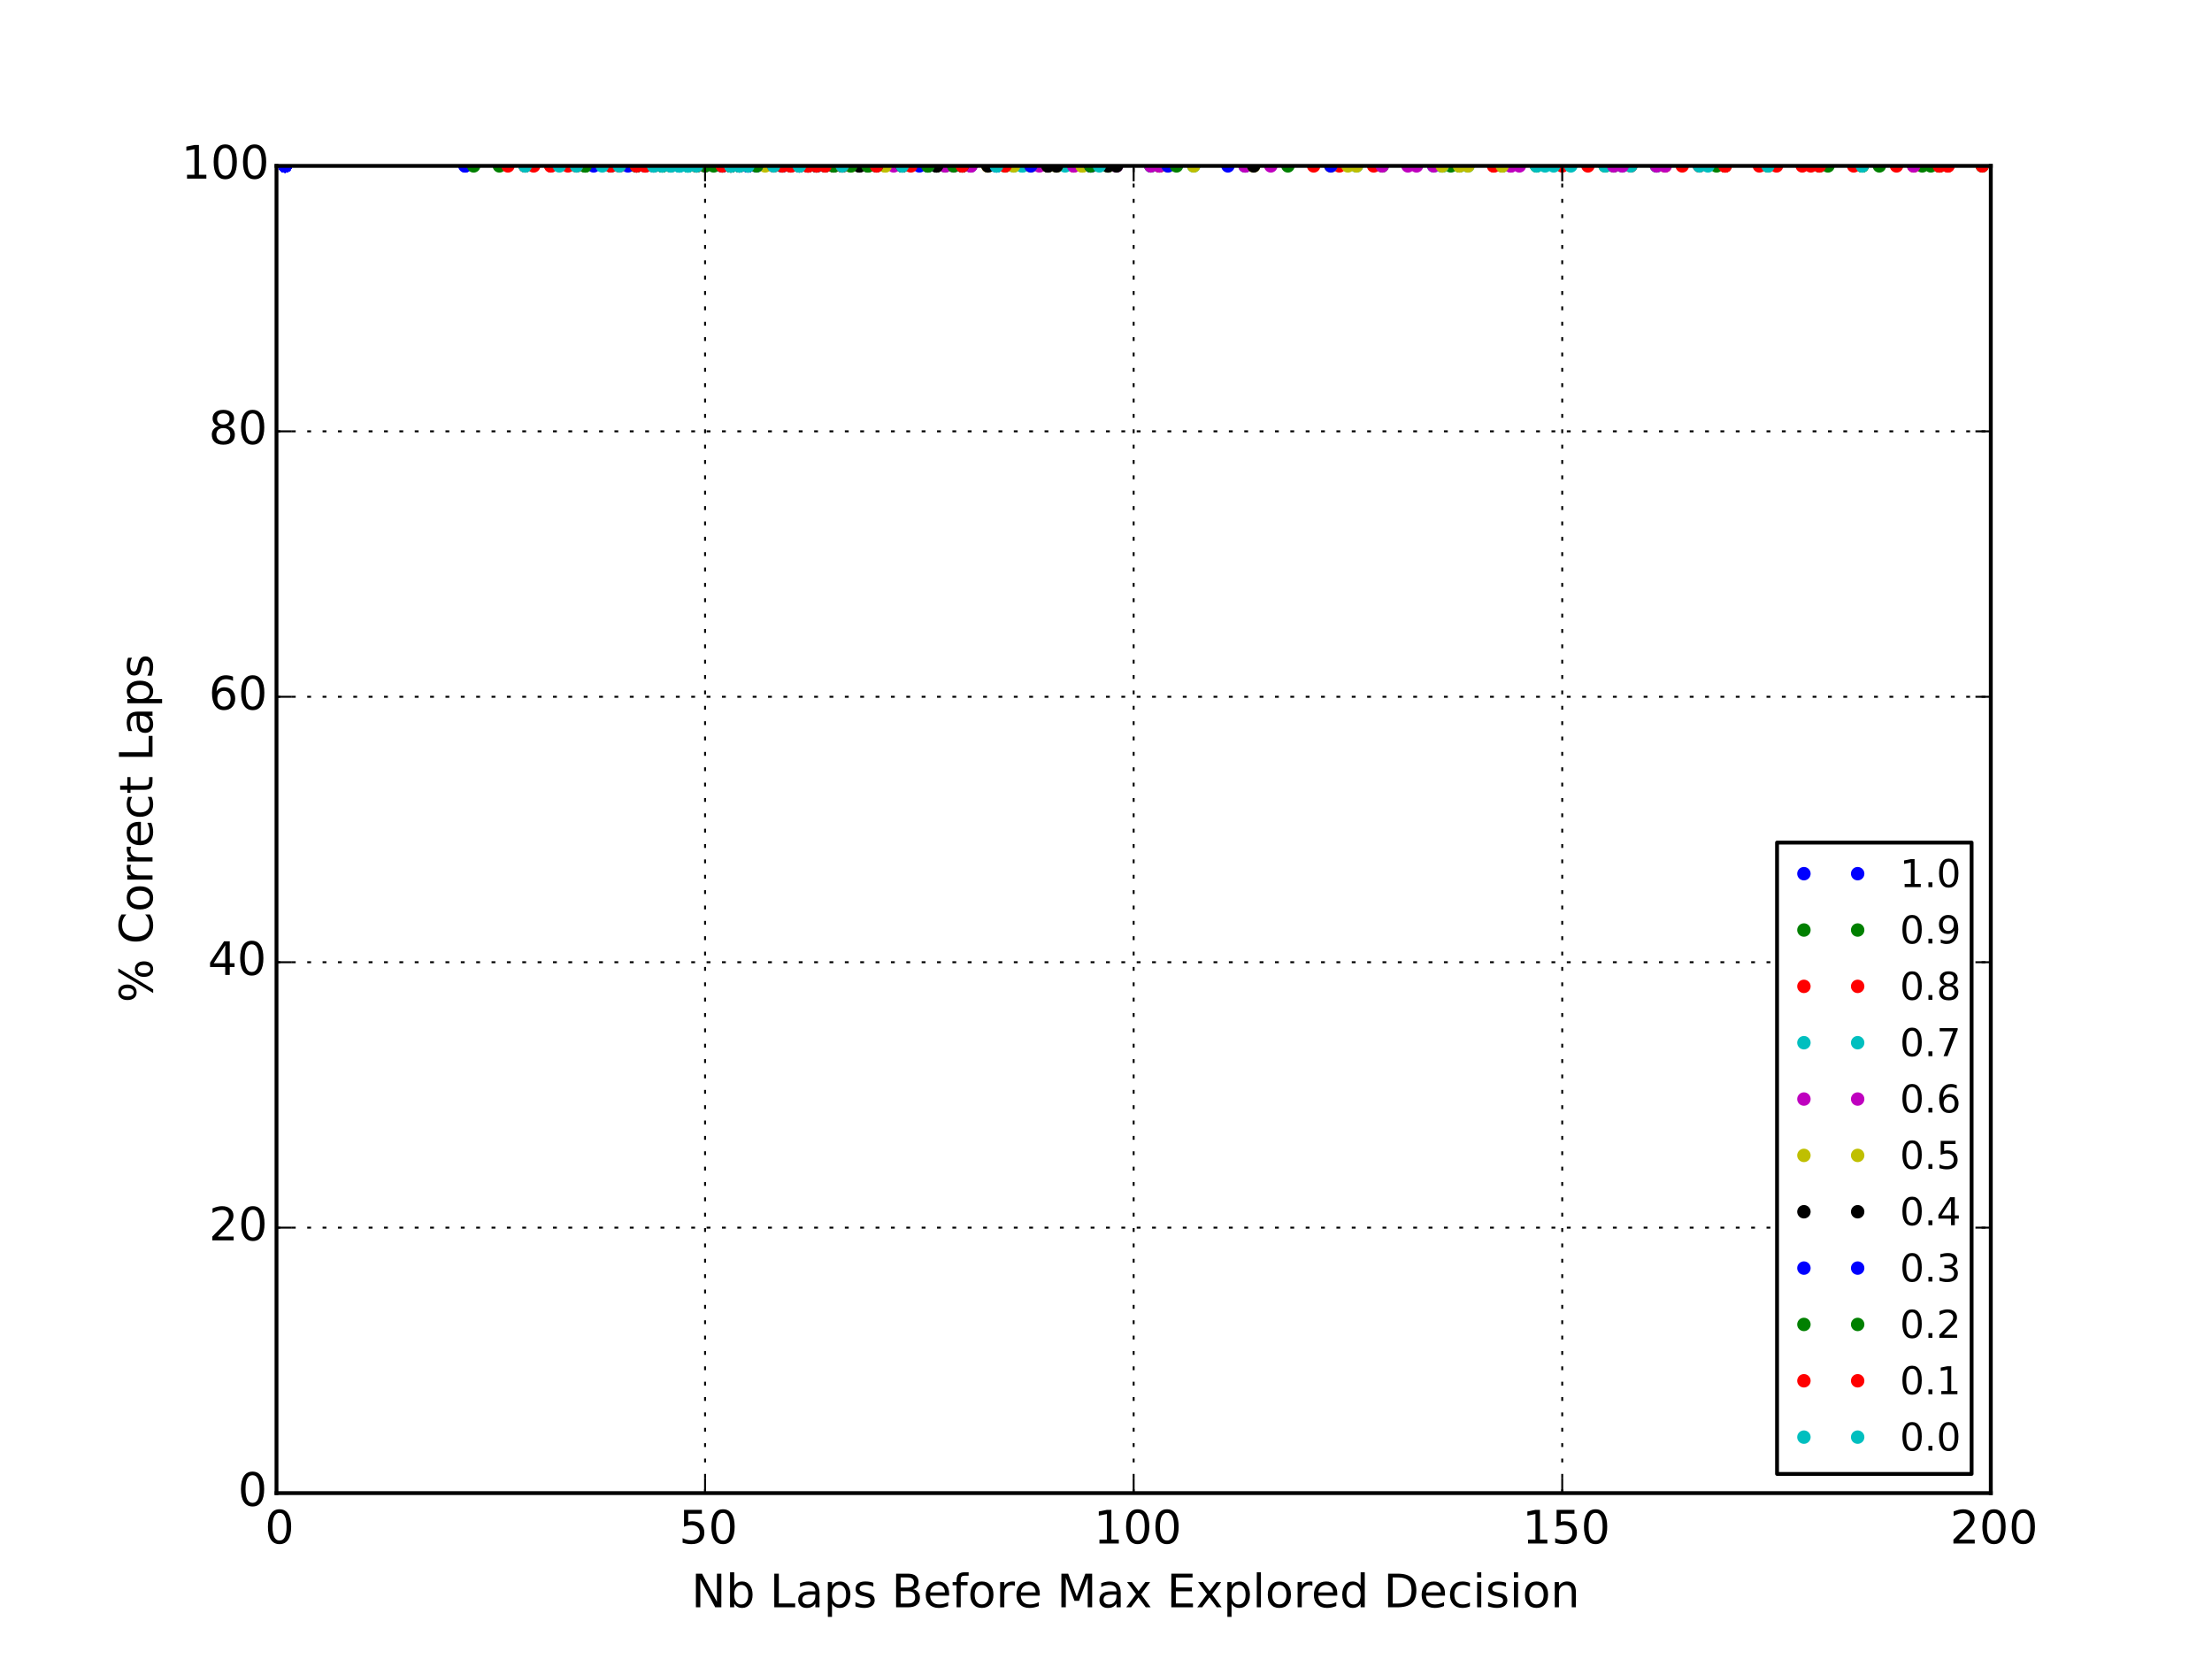 <?xml version="1.0" encoding="utf-8" standalone="no"?>
<!DOCTYPE svg PUBLIC "-//W3C//DTD SVG 1.1//EN"
  "http://www.w3.org/Graphics/SVG/1.1/DTD/svg11.dtd">
<!-- Created with matplotlib (http://matplotlib.org/) -->
<svg height="432pt" version="1.1" viewBox="0 0 576 432" width="576pt" xmlns="http://www.w3.org/2000/svg" xmlns:xlink="http://www.w3.org/1999/xlink">
 <defs>
  <style type="text/css">
*{stroke-linecap:butt;stroke-linejoin:round;}
  </style>
 </defs>
 <g id="figure_1">
  <g id="patch_1">
   <path d="
M0 432
L576 432
L576 0
L0 0
z
" style="fill:#ffffff;"/>
  </g>
  <g id="axes_1">
   <g id="patch_2">
    <path d="
M72 388.8
L518.4 388.8
L518.4 43.2
L72 43.2
z
" style="fill:#ffffff;"/>
   </g>
   <g id="line2d_1">
    <defs>
     <path d="
M0 1.5
C0.398 1.5 0.779 1.342 1.061 1.061
C1.342 0.779 1.5 0.398 1.5 0
C1.5 -0.398 1.342 -0.779 1.061 -1.061
C0.779 -1.342 0.398 -1.5 0 -1.5
C-0.398 -1.5 -0.779 -1.342 -1.061 -1.061
C-1.342 -0.779 -1.5 -0.398 -1.5 0
C-1.5 0.398 -1.342 0.779 -1.061 1.061
C-0.779 1.342 -0.398 1.5 0 1.5
z
" id="m76a7ce5b4a" style="stroke:#0000ff;stroke-width:0.5;"/>
    </defs>
    <g clip-path="url(#p7ff5b81e1d)">
     <use style="fill:#0000ff;stroke:#0000ff;stroke-width:0.5;" x="74.232" xlink:href="#m76a7ce5b4a" y="43.2"/>
     <use style="fill:#0000ff;stroke:#0000ff;stroke-width:0.5;" x="74.232" xlink:href="#m76a7ce5b4a" y="43.2"/>
     <use style="fill:#0000ff;stroke:#0000ff;stroke-width:0.5;" x="74.232" xlink:href="#m76a7ce5b4a" y="43.2"/>
     <use style="fill:#0000ff;stroke:#0000ff;stroke-width:0.5;" x="74.232" xlink:href="#m76a7ce5b4a" y="43.2"/>
     <use style="fill:#0000ff;stroke:#0000ff;stroke-width:0.5;" x="74.232" xlink:href="#m76a7ce5b4a" y="43.2"/>
     <use style="fill:#0000ff;stroke:#0000ff;stroke-width:0.5;" x="74.232" xlink:href="#m76a7ce5b4a" y="43.2"/>
     <use style="fill:#0000ff;stroke:#0000ff;stroke-width:0.5;" x="74.232" xlink:href="#m76a7ce5b4a" y="43.2"/>
     <use style="fill:#0000ff;stroke:#0000ff;stroke-width:0.5;" x="74.232" xlink:href="#m76a7ce5b4a" y="43.2"/>
     <use style="fill:#0000ff;stroke:#0000ff;stroke-width:0.5;" x="74.232" xlink:href="#m76a7ce5b4a" y="43.2"/>
     <use style="fill:#0000ff;stroke:#0000ff;stroke-width:0.5;" x="74.232" xlink:href="#m76a7ce5b4a" y="43.2"/>
     <use style="fill:#0000ff;stroke:#0000ff;stroke-width:0.5;" x="74.232" xlink:href="#m76a7ce5b4a" y="43.2"/>
     <use style="fill:#0000ff;stroke:#0000ff;stroke-width:0.5;" x="74.232" xlink:href="#m76a7ce5b4a" y="43.2"/>
     <use style="fill:#0000ff;stroke:#0000ff;stroke-width:0.5;" x="74.232" xlink:href="#m76a7ce5b4a" y="43.2"/>
     <use style="fill:#0000ff;stroke:#0000ff;stroke-width:0.5;" x="74.232" xlink:href="#m76a7ce5b4a" y="43.2"/>
     <use style="fill:#0000ff;stroke:#0000ff;stroke-width:0.5;" x="74.232" xlink:href="#m76a7ce5b4a" y="43.2"/>
     <use style="fill:#0000ff;stroke:#0000ff;stroke-width:0.5;" x="74.232" xlink:href="#m76a7ce5b4a" y="43.2"/>
     <use style="fill:#0000ff;stroke:#0000ff;stroke-width:0.5;" x="74.232" xlink:href="#m76a7ce5b4a" y="43.2"/>
     <use style="fill:#0000ff;stroke:#0000ff;stroke-width:0.5;" x="74.232" xlink:href="#m76a7ce5b4a" y="43.2"/>
     <use style="fill:#0000ff;stroke:#0000ff;stroke-width:0.5;" x="74.232" xlink:href="#m76a7ce5b4a" y="43.2"/>
     <use style="fill:#0000ff;stroke:#0000ff;stroke-width:0.5;" x="74.232" xlink:href="#m76a7ce5b4a" y="43.2"/>
     <use style="fill:#0000ff;stroke:#0000ff;stroke-width:0.5;" x="74.232" xlink:href="#m76a7ce5b4a" y="43.2"/>
     <use style="fill:#0000ff;stroke:#0000ff;stroke-width:0.5;" x="74.232" xlink:href="#m76a7ce5b4a" y="43.2"/>
     <use style="fill:#0000ff;stroke:#0000ff;stroke-width:0.5;" x="74.232" xlink:href="#m76a7ce5b4a" y="43.2"/>
     <use style="fill:#0000ff;stroke:#0000ff;stroke-width:0.5;" x="74.232" xlink:href="#m76a7ce5b4a" y="43.2"/>
     <use style="fill:#0000ff;stroke:#0000ff;stroke-width:0.5;" x="74.232" xlink:href="#m76a7ce5b4a" y="43.2"/>
     <use style="fill:#0000ff;stroke:#0000ff;stroke-width:0.5;" x="74.232" xlink:href="#m76a7ce5b4a" y="43.2"/>
     <use style="fill:#0000ff;stroke:#0000ff;stroke-width:0.5;" x="74.232" xlink:href="#m76a7ce5b4a" y="43.2"/>
     <use style="fill:#0000ff;stroke:#0000ff;stroke-width:0.5;" x="74.232" xlink:href="#m76a7ce5b4a" y="43.2"/>
     <use style="fill:#0000ff;stroke:#0000ff;stroke-width:0.5;" x="74.232" xlink:href="#m76a7ce5b4a" y="43.2"/>
     <use style="fill:#0000ff;stroke:#0000ff;stroke-width:0.5;" x="74.232" xlink:href="#m76a7ce5b4a" y="43.2"/>
     <use style="fill:#0000ff;stroke:#0000ff;stroke-width:0.5;" x="74.232" xlink:href="#m76a7ce5b4a" y="43.2"/>
    </g>
   </g>
   <g id="line2d_2">
    <defs>
     <path d="
M0 1.5
C0.398 1.5 0.779 1.342 1.061 1.061
C1.342 0.779 1.5 0.398 1.5 0
C1.5 -0.398 1.342 -0.779 1.061 -1.061
C0.779 -1.342 0.398 -1.5 0 -1.5
C-0.398 -1.5 -0.779 -1.342 -1.061 -1.061
C-1.342 -0.779 -1.5 -0.398 -1.5 0
C-1.5 0.398 -1.342 0.779 -1.061 1.061
C-0.779 1.342 -0.398 1.5 0 1.5
z
" id="mb0b177905e" style="stroke:#008000;stroke-width:0.5;"/>
    </defs>
    <g clip-path="url(#p7ff5b81e1d)">
     <use style="fill:#008000;stroke:#008000;stroke-width:0.5;" x="246.096" xlink:href="#mb0b177905e" y="43.2"/>
     <use style="fill:#008000;stroke:#008000;stroke-width:0.5;" x="431.352" xlink:href="#mb0b177905e" y="43.2"/>
     <use style="fill:#008000;stroke:#008000;stroke-width:0.5;" x="299.664" xlink:href="#mb0b177905e" y="43.2"/>
     <use style="fill:#008000;stroke:#008000;stroke-width:0.5;" x="420.192" xlink:href="#mb0b177905e" y="43.2"/>
     <use style="fill:#008000;stroke:#008000;stroke-width:0.5;" x="301.896" xlink:href="#mb0b177905e" y="43.2"/>
     <use style="fill:#008000;stroke:#008000;stroke-width:0.5;" x="473.76" xlink:href="#mb0b177905e" y="43.2"/>
     <use style="fill:#008000;stroke:#008000;stroke-width:0.5;" x="359.928" xlink:href="#mb0b177905e" y="43.2"/>
     <use style="fill:#008000;stroke:#008000;stroke-width:0.5;" x="391.176" xlink:href="#mb0b177905e" y="43.2"/>
     <use style="fill:#008000;stroke:#008000;stroke-width:0.5;" x="446.976" xlink:href="#mb0b177905e" y="43.2"/>
     <use style="fill:#008000;stroke:#008000;stroke-width:0.5;" x="250.56" xlink:href="#mb0b177905e" y="43.2"/>
     <use style="fill:#008000;stroke:#008000;stroke-width:0.5;" x="516.168" xlink:href="#mb0b177905e" y="43.2"/>
     <use style="fill:#008000;stroke:#008000;stroke-width:0.5;" x="234.936" xlink:href="#mb0b177905e" y="43.2"/>
     <use style="fill:#008000;stroke:#008000;stroke-width:0.5;" x="243.864" xlink:href="#mb0b177905e" y="43.2"/>
     <use style="fill:#008000;stroke:#008000;stroke-width:0.5;" x="152.352" xlink:href="#mb0b177905e" y="43.2"/>
     <use style="fill:#008000;stroke:#008000;stroke-width:0.5;" x="505.008" xlink:href="#mb0b177905e" y="43.2"/>
     <use style="fill:#008000;stroke:#008000;stroke-width:0.5;" x="261.72" xlink:href="#mb0b177905e" y="43.2"/>
     <use style="fill:#008000;stroke:#008000;stroke-width:0.5;" x="505.008" xlink:href="#mb0b177905e" y="43.2"/>
     <use style="fill:#008000;stroke:#008000;stroke-width:0.5;" x="484.92" xlink:href="#mb0b177905e" y="43.2"/>
     <use style="fill:#008000;stroke:#008000;stroke-width:0.5;" x="500.544" xlink:href="#mb0b177905e" y="43.2"/>
     <use style="fill:#008000;stroke:#008000;stroke-width:0.5;" x="449.208" xlink:href="#mb0b177905e" y="43.2"/>
     <use style="fill:#008000;stroke:#008000;stroke-width:0.5;" x="380.016" xlink:href="#mb0b177905e" y="43.2"/>
     <use style="fill:#008000;stroke:#008000;stroke-width:0.5;" x="400.104" xlink:href="#mb0b177905e" y="43.2"/>
     <use style="fill:#008000;stroke:#008000;stroke-width:0.5;" x="489.384" xlink:href="#mb0b177905e" y="43.2"/>
     <use style="fill:#008000;stroke:#008000;stroke-width:0.5;" x="460.368" xlink:href="#mb0b177905e" y="43.2"/>
     <use style="fill:#008000;stroke:#008000;stroke-width:0.5;" x="475.992" xlink:href="#mb0b177905e" y="43.2"/>
     <use style="fill:#008000;stroke:#008000;stroke-width:0.5;" x="484.92" xlink:href="#mb0b177905e" y="43.2"/>
     <use style="fill:#008000;stroke:#008000;stroke-width:0.5;" x="417.96" xlink:href="#mb0b177905e" y="43.2"/>
     <use style="fill:#008000;stroke:#008000;stroke-width:0.5;" x="377.784" xlink:href="#mb0b177905e" y="43.2"/>
     <use style="fill:#008000;stroke:#008000;stroke-width:0.5;" x="288.504" xlink:href="#mb0b177905e" y="43.2"/>
     <use style="fill:#008000;stroke:#008000;stroke-width:0.5;" x="375.552" xlink:href="#mb0b177905e" y="43.2"/>
     <use style="fill:#008000;stroke:#008000;stroke-width:0.5;" x="502.776" xlink:href="#mb0b177905e" y="43.2"/>
    </g>
   </g>
   <g id="line2d_3">
    <defs>
     <path d="
M0 1.5
C0.398 1.5 0.779 1.342 1.061 1.061
C1.342 0.779 1.5 0.398 1.5 0
C1.5 -0.398 1.342 -0.779 1.061 -1.061
C0.779 -1.342 0.398 -1.5 0 -1.5
C-0.398 -1.5 -0.779 -1.342 -1.061 -1.061
C-1.342 -0.779 -1.5 -0.398 -1.5 0
C-1.5 0.398 -1.342 0.779 -1.061 1.061
C-0.779 1.342 -0.398 1.5 0 1.5
z
" id="ma07bdd5909" style="stroke:#ff0000;stroke-width:0.5;"/>
    </defs>
    <g clip-path="url(#p7ff5b81e1d)">
     <use style="fill:#ff0000;stroke:#ff0000;stroke-width:0.5;" x="438.048" xlink:href="#ma07bdd5909" y="43.2"/>
     <use style="fill:#ff0000;stroke:#ff0000;stroke-width:0.5;" x="433.584" xlink:href="#ma07bdd5909" y="43.2"/>
     <use style="fill:#ff0000;stroke:#ff0000;stroke-width:0.5;" x="469.296" xlink:href="#ma07bdd5909" y="43.2"/>
     <use style="fill:#ff0000;stroke:#ff0000;stroke-width:0.5;" x="507.24" xlink:href="#ma07bdd5909" y="43.2"/>
     <use style="fill:#ff0000;stroke:#ff0000;stroke-width:0.5;" x="462.6" xlink:href="#ma07bdd5909" y="43.2"/>
     <use style="fill:#ff0000;stroke:#ff0000;stroke-width:0.5;" x="388.944" xlink:href="#ma07bdd5909" y="43.2"/>
     <use style="fill:#ff0000;stroke:#ff0000;stroke-width:0.5;" x="449.208" xlink:href="#ma07bdd5909" y="43.2"/>
     <use style="fill:#ff0000;stroke:#ff0000;stroke-width:0.5;" x="301.896" xlink:href="#ma07bdd5909" y="43.2"/>
     <use style="fill:#ff0000;stroke:#ff0000;stroke-width:0.5;" x="442.512" xlink:href="#ma07bdd5909" y="43.2"/>
     <use style="fill:#ff0000;stroke:#ff0000;stroke-width:0.5;" x="388.944" xlink:href="#ma07bdd5909" y="43.2"/>
     <use style="fill:#ff0000;stroke:#ff0000;stroke-width:0.5;" x="348.768" xlink:href="#ma07bdd5909" y="43.2"/>
     <use style="fill:#ff0000;stroke:#ff0000;stroke-width:0.5;" x="458.136" xlink:href="#ma07bdd5909" y="43.2"/>
     <use style="fill:#ff0000;stroke:#ff0000;stroke-width:0.5;" x="493.848" xlink:href="#ma07bdd5909" y="43.2"/>
     <use style="fill:#ff0000;stroke:#ff0000;stroke-width:0.5;" x="449.208" xlink:href="#ma07bdd5909" y="43.2"/>
     <use style="fill:#ff0000;stroke:#ff0000;stroke-width:0.5;" x="413.496" xlink:href="#ma07bdd5909" y="43.2"/>
     <use style="fill:#ff0000;stroke:#ff0000;stroke-width:0.5;" x="505.008" xlink:href="#ma07bdd5909" y="43.2"/>
     <use style="fill:#ff0000;stroke:#ff0000;stroke-width:0.5;" x="507.24" xlink:href="#ma07bdd5909" y="43.2"/>
     <use style="fill:#ff0000;stroke:#ff0000;stroke-width:0.5;" x="471.528" xlink:href="#ma07bdd5909" y="43.2"/>
     <use style="fill:#ff0000;stroke:#ff0000;stroke-width:0.5;" x="342.072" xlink:href="#ma07bdd5909" y="43.2"/>
     <use style="fill:#ff0000;stroke:#ff0000;stroke-width:0.5;" x="482.688" xlink:href="#ma07bdd5909" y="43.2"/>
     <use style="fill:#ff0000;stroke:#ff0000;stroke-width:0.5;" x="143.424" xlink:href="#ma07bdd5909" y="43.2"/>
     <use style="fill:#ff0000;stroke:#ff0000;stroke-width:0.5;" x="357.696" xlink:href="#ma07bdd5909" y="43.2"/>
     <use style="fill:#ff0000;stroke:#ff0000;stroke-width:0.5;" x="505.008" xlink:href="#ma07bdd5909" y="43.2"/>
     <use style="fill:#ff0000;stroke:#ff0000;stroke-width:0.5;" x="473.76" xlink:href="#ma07bdd5909" y="43.2"/>
     <use style="fill:#ff0000;stroke:#ff0000;stroke-width:0.5;" x="279.576" xlink:href="#ma07bdd5909" y="43.2"/>
     <use style="fill:#ff0000;stroke:#ff0000;stroke-width:0.5;" x="424.656" xlink:href="#ma07bdd5909" y="43.2"/>
     <use style="fill:#ff0000;stroke:#ff0000;stroke-width:0.5;" x="498.312" xlink:href="#ma07bdd5909" y="43.2"/>
     <use style="fill:#ff0000;stroke:#ff0000;stroke-width:0.5;" x="275.112" xlink:href="#ma07bdd5909" y="43.2"/>
     <use style="fill:#ff0000;stroke:#ff0000;stroke-width:0.5;" x="406.8" xlink:href="#ma07bdd5909" y="43.2"/>
     <use style="fill:#ff0000;stroke:#ff0000;stroke-width:0.5;" x="449.208" xlink:href="#ma07bdd5909" y="43.2"/>
     <use style="fill:#ff0000;stroke:#ff0000;stroke-width:0.5;" x="516.168" xlink:href="#ma07bdd5909" y="43.2"/>
    </g>
   </g>
   <g id="line2d_4">
    <defs>
     <path d="
M0 1.5
C0.398 1.5 0.779 1.342 1.061 1.061
C1.342 0.779 1.5 0.398 1.5 0
C1.5 -0.398 1.342 -0.779 1.061 -1.061
C0.779 -1.342 0.398 -1.5 0 -1.5
C-0.398 -1.5 -0.779 -1.342 -1.061 -1.061
C-1.342 -0.779 -1.5 -0.398 -1.5 0
C-1.5 0.398 -1.342 0.779 -1.061 1.061
C-0.779 1.342 -0.398 1.5 0 1.5
z
" id="m977c291b42" style="stroke:#00bfbf;stroke-width:0.5;"/>
    </defs>
    <g clip-path="url(#p7ff5b81e1d)">
     <use style="fill:#00bfbf;stroke:#00bfbf;stroke-width:0.5;" x="431.352" xlink:href="#m977c291b42" y="43.2"/>
     <use style="fill:#00bfbf;stroke:#00bfbf;stroke-width:0.5;" x="252.792" xlink:href="#m977c291b42" y="43.2"/>
     <use style="fill:#00bfbf;stroke:#00bfbf;stroke-width:0.5;" x="373.32" xlink:href="#m977c291b42" y="43.2"/>
     <use style="fill:#00bfbf;stroke:#00bfbf;stroke-width:0.5;" x="324.216" xlink:href="#m977c291b42" y="43.2"/>
     <use style="fill:#00bfbf;stroke:#00bfbf;stroke-width:0.5;" x="263.952" xlink:href="#m977c291b42" y="43.2"/>
     <use style="fill:#00bfbf;stroke:#00bfbf;stroke-width:0.5;" x="400.104" xlink:href="#m977c291b42" y="43.2"/>
     <use style="fill:#00bfbf;stroke:#00bfbf;stroke-width:0.5;" x="460.368" xlink:href="#m977c291b42" y="43.2"/>
     <use style="fill:#00bfbf;stroke:#00bfbf;stroke-width:0.5;" x="375.552" xlink:href="#m977c291b42" y="43.2"/>
     <use style="fill:#00bfbf;stroke:#00bfbf;stroke-width:0.5;" x="259.488" xlink:href="#m977c291b42" y="43.2"/>
     <use style="fill:#00bfbf;stroke:#00bfbf;stroke-width:0.5;" x="310.824" xlink:href="#m977c291b42" y="43.2"/>
     <use style="fill:#00bfbf;stroke:#00bfbf;stroke-width:0.5;" x="266.184" xlink:href="#m977c291b42" y="43.2"/>
     <use style="fill:#00bfbf;stroke:#00bfbf;stroke-width:0.5;" x="409.032" xlink:href="#m977c291b42" y="43.2"/>
     <use style="fill:#00bfbf;stroke:#00bfbf;stroke-width:0.5;" x="275.112" xlink:href="#m977c291b42" y="43.2"/>
     <use style="fill:#00bfbf;stroke:#00bfbf;stroke-width:0.5;" x="422.424" xlink:href="#m977c291b42" y="43.2"/>
     <use style="fill:#00bfbf;stroke:#00bfbf;stroke-width:0.5;" x="444.744" xlink:href="#m977c291b42" y="43.2"/>
     <use style="fill:#00bfbf;stroke:#00bfbf;stroke-width:0.5;" x="442.512" xlink:href="#m977c291b42" y="43.2"/>
     <use style="fill:#00bfbf;stroke:#00bfbf;stroke-width:0.5;" x="424.656" xlink:href="#m977c291b42" y="43.2"/>
     <use style="fill:#00bfbf;stroke:#00bfbf;stroke-width:0.5;" x="299.664" xlink:href="#m977c291b42" y="43.2"/>
     <use style="fill:#00bfbf;stroke:#00bfbf;stroke-width:0.5;" x="288.504" xlink:href="#m977c291b42" y="43.2"/>
     <use style="fill:#00bfbf;stroke:#00bfbf;stroke-width:0.5;" x="277.344" xlink:href="#m977c291b42" y="43.2"/>
     <use style="fill:#00bfbf;stroke:#00bfbf;stroke-width:0.5;" x="324.216" xlink:href="#m977c291b42" y="43.2"/>
     <use style="fill:#00bfbf;stroke:#00bfbf;stroke-width:0.5;" x="284.04" xlink:href="#m977c291b42" y="43.2"/>
     <use style="fill:#00bfbf;stroke:#00bfbf;stroke-width:0.5;" x="417.96" xlink:href="#m977c291b42" y="43.2"/>
     <use style="fill:#00bfbf;stroke:#00bfbf;stroke-width:0.5;" x="234.936" xlink:href="#m977c291b42" y="43.2"/>
     <use style="fill:#00bfbf;stroke:#00bfbf;stroke-width:0.5;" x="266.184" xlink:href="#m977c291b42" y="43.2"/>
     <use style="fill:#00bfbf;stroke:#00bfbf;stroke-width:0.5;" x="375.552" xlink:href="#m977c291b42" y="43.2"/>
     <use style="fill:#00bfbf;stroke:#00bfbf;stroke-width:0.5;" x="484.92" xlink:href="#m977c291b42" y="43.2"/>
     <use style="fill:#00bfbf;stroke:#00bfbf;stroke-width:0.5;" x="404.568" xlink:href="#m977c291b42" y="43.2"/>
     <use style="fill:#00bfbf;stroke:#00bfbf;stroke-width:0.5;" x="382.248" xlink:href="#m977c291b42" y="43.2"/>
     <use style="fill:#00bfbf;stroke:#00bfbf;stroke-width:0.5;" x="402.336" xlink:href="#m977c291b42" y="43.2"/>
     <use style="fill:#00bfbf;stroke:#00bfbf;stroke-width:0.5;" x="353.232" xlink:href="#m977c291b42" y="43.2"/>
    </g>
   </g>
   <g id="line2d_5">
    <defs>
     <path d="
M0 1.5
C0.398 1.5 0.779 1.342 1.061 1.061
C1.342 0.779 1.5 0.398 1.5 0
C1.5 -0.398 1.342 -0.779 1.061 -1.061
C0.779 -1.342 0.398 -1.5 0 -1.5
C-0.398 -1.5 -0.779 -1.342 -1.061 -1.061
C-1.342 -0.779 -1.5 -0.398 -1.5 0
C-1.5 0.398 -1.342 0.779 -1.061 1.061
C-0.779 1.342 -0.398 1.5 0 1.5
z
" id="m56b4842580" style="stroke:#bf00bf;stroke-width:0.5;"/>
    </defs>
    <g clip-path="url(#p7ff5b81e1d)">
     <use style="fill:#bf00bf;stroke:#bf00bf;stroke-width:0.5;" x="368.856" xlink:href="#m56b4842580" y="43.2"/>
     <use style="fill:#bf00bf;stroke:#bf00bf;stroke-width:0.5;" x="498.312" xlink:href="#m56b4842580" y="43.2"/>
     <use style="fill:#bf00bf;stroke:#bf00bf;stroke-width:0.5;" x="422.424" xlink:href="#m56b4842580" y="43.2"/>
     <use style="fill:#bf00bf;stroke:#bf00bf;stroke-width:0.5;" x="420.192" xlink:href="#m56b4842580" y="43.2"/>
     <use style="fill:#bf00bf;stroke:#bf00bf;stroke-width:0.5;" x="330.912" xlink:href="#m56b4842580" y="43.2"/>
     <use style="fill:#bf00bf;stroke:#bf00bf;stroke-width:0.5;" x="192.528" xlink:href="#m56b4842580" y="43.2"/>
     <use style="fill:#bf00bf;stroke:#bf00bf;stroke-width:0.5;" x="366.624" xlink:href="#m56b4842580" y="43.2"/>
     <use style="fill:#bf00bf;stroke:#bf00bf;stroke-width:0.5;" x="257.256" xlink:href="#m56b4842580" y="43.2"/>
     <use style="fill:#bf00bf;stroke:#bf00bf;stroke-width:0.5;" x="301.896" xlink:href="#m56b4842580" y="43.2"/>
     <use style="fill:#bf00bf;stroke:#bf00bf;stroke-width:0.5;" x="284.04" xlink:href="#m56b4842580" y="43.2"/>
     <use style="fill:#bf00bf;stroke:#bf00bf;stroke-width:0.5;" x="183.6" xlink:href="#m56b4842580" y="43.2"/>
     <use style="fill:#bf00bf;stroke:#bf00bf;stroke-width:0.5;" x="246.096" xlink:href="#m56b4842580" y="43.2"/>
     <use style="fill:#bf00bf;stroke:#bf00bf;stroke-width:0.5;" x="252.792" xlink:href="#m56b4842580" y="43.2"/>
     <use style="fill:#bf00bf;stroke:#bf00bf;stroke-width:0.5;" x="232.704" xlink:href="#m56b4842580" y="43.2"/>
     <use style="fill:#bf00bf;stroke:#bf00bf;stroke-width:0.5;" x="324.216" xlink:href="#m56b4842580" y="43.2"/>
     <use style="fill:#bf00bf;stroke:#bf00bf;stroke-width:0.5;" x="248.328" xlink:href="#m56b4842580" y="43.2"/>
     <use style="fill:#bf00bf;stroke:#bf00bf;stroke-width:0.5;" x="393.408" xlink:href="#m56b4842580" y="43.2"/>
     <use style="fill:#bf00bf;stroke:#bf00bf;stroke-width:0.5;" x="433.584" xlink:href="#m56b4842580" y="43.2"/>
     <use style="fill:#bf00bf;stroke:#bf00bf;stroke-width:0.5;" x="279.576" xlink:href="#m56b4842580" y="43.2"/>
     <use style="fill:#bf00bf;stroke:#bf00bf;stroke-width:0.5;" x="359.928" xlink:href="#m56b4842580" y="43.2"/>
     <use style="fill:#bf00bf;stroke:#bf00bf;stroke-width:0.5;" x="324.216" xlink:href="#m56b4842580" y="43.2"/>
     <use style="fill:#bf00bf;stroke:#bf00bf;stroke-width:0.5;" x="250.56" xlink:href="#m56b4842580" y="43.2"/>
     <use style="fill:#bf00bf;stroke:#bf00bf;stroke-width:0.5;" x="190.296" xlink:href="#m56b4842580" y="43.2"/>
     <use style="fill:#bf00bf;stroke:#bf00bf;stroke-width:0.5;" x="290.736" xlink:href="#m56b4842580" y="43.2"/>
     <use style="fill:#bf00bf;stroke:#bf00bf;stroke-width:0.5;" x="299.664" xlink:href="#m56b4842580" y="43.2"/>
     <use style="fill:#bf00bf;stroke:#bf00bf;stroke-width:0.5;" x="270.648" xlink:href="#m56b4842580" y="43.2"/>
     <use style="fill:#bf00bf;stroke:#bf00bf;stroke-width:0.5;" x="395.64" xlink:href="#m56b4842580" y="43.2"/>
     <use style="fill:#bf00bf;stroke:#bf00bf;stroke-width:0.5;" x="252.792" xlink:href="#m56b4842580" y="43.2"/>
     <use style="fill:#bf00bf;stroke:#bf00bf;stroke-width:0.5;" x="373.32" xlink:href="#m56b4842580" y="43.2"/>
     <use style="fill:#bf00bf;stroke:#bf00bf;stroke-width:0.5;" x="431.352" xlink:href="#m56b4842580" y="43.2"/>
     <use style="fill:#bf00bf;stroke:#bf00bf;stroke-width:0.5;" x="393.408" xlink:href="#m56b4842580" y="43.2"/>
    </g>
   </g>
   <g id="line2d_6">
    <defs>
     <path d="
M0 1.5
C0.398 1.5 0.779 1.342 1.061 1.061
C1.342 0.779 1.5 0.398 1.5 0
C1.5 -0.398 1.342 -0.779 1.061 -1.061
C0.779 -1.342 0.398 -1.5 0 -1.5
C-0.398 -1.5 -0.779 -1.342 -1.061 -1.061
C-1.342 -0.779 -1.5 -0.398 -1.5 0
C-1.5 0.398 -1.342 0.779 -1.061 1.061
C-0.779 1.342 -0.398 1.5 0 1.5
z
" id="m9163a0d364" style="stroke:#bfbf00;stroke-width:0.5;"/>
    </defs>
    <g clip-path="url(#p7ff5b81e1d)">
     <use style="fill:#bfbf00;stroke:#bfbf00;stroke-width:0.5;" x="353.232" xlink:href="#m9163a0d364" y="43.2"/>
     <use style="fill:#bfbf00;stroke:#bfbf00;stroke-width:0.5;" x="346.536" xlink:href="#m9163a0d364" y="43.2"/>
     <use style="fill:#bfbf00;stroke:#bfbf00;stroke-width:0.5;" x="391.176" xlink:href="#m9163a0d364" y="43.2"/>
     <use style="fill:#bfbf00;stroke:#bfbf00;stroke-width:0.5;" x="203.688" xlink:href="#m9163a0d364" y="43.2"/>
     <use style="fill:#bfbf00;stroke:#bfbf00;stroke-width:0.5;" x="281.808" xlink:href="#m9163a0d364" y="43.2"/>
     <use style="fill:#bfbf00;stroke:#bfbf00;stroke-width:0.5;" x="188.064" xlink:href="#m9163a0d364" y="43.2"/>
     <use style="fill:#bfbf00;stroke:#bfbf00;stroke-width:0.5;" x="272.88" xlink:href="#m9163a0d364" y="43.2"/>
     <use style="fill:#bfbf00;stroke:#bfbf00;stroke-width:0.5;" x="281.808" xlink:href="#m9163a0d364" y="43.2"/>
     <use style="fill:#bfbf00;stroke:#bfbf00;stroke-width:0.5;" x="326.448" xlink:href="#m9163a0d364" y="43.2"/>
     <use style="fill:#bfbf00;stroke:#bfbf00;stroke-width:0.5;" x="380.016" xlink:href="#m9163a0d364" y="43.2"/>
     <use style="fill:#bfbf00;stroke:#bfbf00;stroke-width:0.5;" x="230.472" xlink:href="#m9163a0d364" y="43.2"/>
     <use style="fill:#bfbf00;stroke:#bfbf00;stroke-width:0.5;" x="221.544" xlink:href="#m9163a0d364" y="43.2"/>
     <use style="fill:#bfbf00;stroke:#bfbf00;stroke-width:0.5;" x="165.744" xlink:href="#m9163a0d364" y="43.2"/>
     <use style="fill:#bfbf00;stroke:#bfbf00;stroke-width:0.5;" x="275.112" xlink:href="#m9163a0d364" y="43.2"/>
     <use style="fill:#bfbf00;stroke:#bfbf00;stroke-width:0.5;" x="382.248" xlink:href="#m9163a0d364" y="43.2"/>
     <use style="fill:#bfbf00;stroke:#bfbf00;stroke-width:0.5;" x="257.256" xlink:href="#m9163a0d364" y="43.2"/>
     <use style="fill:#bfbf00;stroke:#bfbf00;stroke-width:0.5;" x="263.952" xlink:href="#m9163a0d364" y="43.2"/>
     <use style="fill:#bfbf00;stroke:#bfbf00;stroke-width:0.5;" x="250.56" xlink:href="#m9163a0d364" y="43.2"/>
     <use style="fill:#bfbf00;stroke:#bfbf00;stroke-width:0.5;" x="310.824" xlink:href="#m9163a0d364" y="43.2"/>
     <use style="fill:#bfbf00;stroke:#bfbf00;stroke-width:0.5;" x="288.504" xlink:href="#m9163a0d364" y="43.2"/>
     <use style="fill:#bfbf00;stroke:#bfbf00;stroke-width:0.5;" x="304.128" xlink:href="#m9163a0d364" y="43.2"/>
     <use style="fill:#bfbf00;stroke:#bfbf00;stroke-width:0.5;" x="230.472" xlink:href="#m9163a0d364" y="43.2"/>
     <use style="fill:#bfbf00;stroke:#bfbf00;stroke-width:0.5;" x="257.256" xlink:href="#m9163a0d364" y="43.2"/>
     <use style="fill:#bfbf00;stroke:#bfbf00;stroke-width:0.5;" x="268.416" xlink:href="#m9163a0d364" y="43.2"/>
     <use style="fill:#bfbf00;stroke:#bfbf00;stroke-width:0.5;" x="172.44" xlink:href="#m9163a0d364" y="43.2"/>
     <use style="fill:#bfbf00;stroke:#bfbf00;stroke-width:0.5;" x="199.224" xlink:href="#m9163a0d364" y="43.2"/>
     <use style="fill:#bfbf00;stroke:#bfbf00;stroke-width:0.5;" x="351.0" xlink:href="#m9163a0d364" y="43.2"/>
     <use style="fill:#bfbf00;stroke:#bfbf00;stroke-width:0.5;" x="281.808" xlink:href="#m9163a0d364" y="43.2"/>
     <use style="fill:#bfbf00;stroke:#bfbf00;stroke-width:0.5;" x="217.08" xlink:href="#m9163a0d364" y="43.2"/>
     <use style="fill:#bfbf00;stroke:#bfbf00;stroke-width:0.5;" x="188.064" xlink:href="#m9163a0d364" y="43.2"/>
     <use style="fill:#bfbf00;stroke:#bfbf00;stroke-width:0.5;" x="375.552" xlink:href="#m9163a0d364" y="43.2"/>
    </g>
   </g>
   <g id="line2d_7">
    <defs>
     <path d="
M0 1.5
C0.398 1.5 0.779 1.342 1.061 1.061
C1.342 0.779 1.5 0.398 1.5 0
C1.5 -0.398 1.342 -0.779 1.061 -1.061
C0.779 -1.342 0.398 -1.5 0 -1.5
C-0.398 -1.5 -0.779 -1.342 -1.061 -1.061
C-1.342 -0.779 -1.5 -0.398 -1.5 0
C-1.5 0.398 -1.342 0.779 -1.061 1.061
C-0.779 1.342 -0.398 1.5 0 1.5
z
" id="m66763a63fb" style="stroke:#000000;stroke-width:0.5;"/>
    </defs>
    <g clip-path="url(#p7ff5b81e1d)">
     <use style="stroke:#000000;stroke-width:0.5;" x="212.616" xlink:href="#m66763a63fb" y="43.2"/>
     <use style="stroke:#000000;stroke-width:0.5;" x="228.24" xlink:href="#m66763a63fb" y="43.2"/>
     <use style="stroke:#000000;stroke-width:0.5;" x="272.88" xlink:href="#m66763a63fb" y="43.2"/>
     <use style="stroke:#000000;stroke-width:0.5;" x="190.296" xlink:href="#m66763a63fb" y="43.2"/>
     <use style="stroke:#000000;stroke-width:0.5;" x="234.936" xlink:href="#m66763a63fb" y="43.2"/>
     <use style="stroke:#000000;stroke-width:0.5;" x="288.504" xlink:href="#m66763a63fb" y="43.2"/>
     <use style="stroke:#000000;stroke-width:0.5;" x="194.76" xlink:href="#m66763a63fb" y="43.2"/>
     <use style="stroke:#000000;stroke-width:0.5;" x="243.864" xlink:href="#m66763a63fb" y="43.2"/>
     <use style="stroke:#000000;stroke-width:0.5;" x="257.256" xlink:href="#m66763a63fb" y="43.2"/>
     <use style="stroke:#000000;stroke-width:0.5;" x="172.44" xlink:href="#m66763a63fb" y="43.2"/>
     <use style="stroke:#000000;stroke-width:0.5;" x="275.112" xlink:href="#m66763a63fb" y="43.2"/>
     <use style="stroke:#000000;stroke-width:0.5;" x="194.76" xlink:href="#m66763a63fb" y="43.2"/>
     <use style="stroke:#000000;stroke-width:0.5;" x="203.688" xlink:href="#m66763a63fb" y="43.2"/>
     <use style="stroke:#000000;stroke-width:0.5;" x="243.864" xlink:href="#m66763a63fb" y="43.2"/>
     <use style="stroke:#000000;stroke-width:0.5;" x="214.848" xlink:href="#m66763a63fb" y="43.2"/>
     <use style="stroke:#000000;stroke-width:0.5;" x="284.04" xlink:href="#m66763a63fb" y="43.2"/>
     <use style="stroke:#000000;stroke-width:0.5;" x="190.296" xlink:href="#m66763a63fb" y="43.2"/>
     <use style="stroke:#000000;stroke-width:0.5;" x="272.88" xlink:href="#m66763a63fb" y="43.2"/>
     <use style="stroke:#000000;stroke-width:0.5;" x="219.312" xlink:href="#m66763a63fb" y="43.2"/>
     <use style="stroke:#000000;stroke-width:0.5;" x="250.56" xlink:href="#m66763a63fb" y="43.2"/>
     <use style="stroke:#000000;stroke-width:0.5;" x="159.048" xlink:href="#m66763a63fb" y="43.2"/>
     <use style="stroke:#000000;stroke-width:0.5;" x="223.776" xlink:href="#m66763a63fb" y="43.2"/>
     <use style="stroke:#000000;stroke-width:0.5;" x="190.296" xlink:href="#m66763a63fb" y="43.2"/>
     <use style="stroke:#000000;stroke-width:0.5;" x="223.776" xlink:href="#m66763a63fb" y="43.2"/>
     <use style="stroke:#000000;stroke-width:0.5;" x="210.384" xlink:href="#m66763a63fb" y="43.2"/>
     <use style="stroke:#000000;stroke-width:0.5;" x="219.312" xlink:href="#m66763a63fb" y="43.2"/>
     <use style="stroke:#000000;stroke-width:0.5;" x="326.448" xlink:href="#m66763a63fb" y="43.2"/>
     <use style="stroke:#000000;stroke-width:0.5;" x="226.008" xlink:href="#m66763a63fb" y="43.2"/>
     <use style="stroke:#000000;stroke-width:0.5;" x="290.736" xlink:href="#m66763a63fb" y="43.2"/>
     <use style="stroke:#000000;stroke-width:0.5;" x="188.064" xlink:href="#m66763a63fb" y="43.2"/>
     <use style="stroke:#000000;stroke-width:0.5;" x="217.08" xlink:href="#m66763a63fb" y="43.2"/>
    </g>
   </g>
   <g id="line2d_8">
    <g clip-path="url(#p7ff5b81e1d)">
     <use style="fill:#0000ff;stroke:#0000ff;stroke-width:0.5;" x="346.536" xlink:href="#m76a7ce5b4a" y="43.2"/>
     <use style="fill:#0000ff;stroke:#0000ff;stroke-width:0.5;" x="170.208" xlink:href="#m76a7ce5b4a" y="43.2"/>
     <use style="fill:#0000ff;stroke:#0000ff;stroke-width:0.5;" x="259.488" xlink:href="#m76a7ce5b4a" y="43.2"/>
     <use style="fill:#0000ff;stroke:#0000ff;stroke-width:0.5;" x="259.488" xlink:href="#m76a7ce5b4a" y="43.2"/>
     <use style="fill:#0000ff;stroke:#0000ff;stroke-width:0.5;" x="165.744" xlink:href="#m76a7ce5b4a" y="43.2"/>
     <use style="fill:#0000ff;stroke:#0000ff;stroke-width:0.5;" x="163.512" xlink:href="#m76a7ce5b4a" y="43.2"/>
     <use style="fill:#0000ff;stroke:#0000ff;stroke-width:0.5;" x="208.152" xlink:href="#m76a7ce5b4a" y="43.2"/>
     <use style="fill:#0000ff;stroke:#0000ff;stroke-width:0.5;" x="268.416" xlink:href="#m76a7ce5b4a" y="43.2"/>
     <use style="fill:#0000ff;stroke:#0000ff;stroke-width:0.5;" x="194.76" xlink:href="#m76a7ce5b4a" y="43.2"/>
     <use style="fill:#0000ff;stroke:#0000ff;stroke-width:0.5;" x="212.616" xlink:href="#m76a7ce5b4a" y="43.2"/>
     <use style="fill:#0000ff;stroke:#0000ff;stroke-width:0.5;" x="194.76" xlink:href="#m76a7ce5b4a" y="43.2"/>
     <use style="fill:#0000ff;stroke:#0000ff;stroke-width:0.5;" x="212.616" xlink:href="#m76a7ce5b4a" y="43.2"/>
     <use style="fill:#0000ff;stroke:#0000ff;stroke-width:0.5;" x="196.992" xlink:href="#m76a7ce5b4a" y="43.2"/>
     <use style="fill:#0000ff;stroke:#0000ff;stroke-width:0.5;" x="165.744" xlink:href="#m76a7ce5b4a" y="43.2"/>
     <use style="fill:#0000ff;stroke:#0000ff;stroke-width:0.5;" x="121.104" xlink:href="#m76a7ce5b4a" y="43.2"/>
     <use style="fill:#0000ff;stroke:#0000ff;stroke-width:0.5;" x="239.4" xlink:href="#m76a7ce5b4a" y="43.2"/>
     <use style="fill:#0000ff;stroke:#0000ff;stroke-width:0.5;" x="210.384" xlink:href="#m76a7ce5b4a" y="43.2"/>
     <use style="fill:#0000ff;stroke:#0000ff;stroke-width:0.5;" x="190.296" xlink:href="#m76a7ce5b4a" y="43.2"/>
     <use style="fill:#0000ff;stroke:#0000ff;stroke-width:0.5;" x="208.152" xlink:href="#m76a7ce5b4a" y="43.2"/>
     <use style="fill:#0000ff;stroke:#0000ff;stroke-width:0.5;" x="121.104" xlink:href="#m76a7ce5b4a" y="43.2"/>
     <use style="fill:#0000ff;stroke:#0000ff;stroke-width:0.5;" x="167.976" xlink:href="#m76a7ce5b4a" y="43.2"/>
     <use style="fill:#0000ff;stroke:#0000ff;stroke-width:0.5;" x="241.632" xlink:href="#m76a7ce5b4a" y="43.2"/>
     <use style="fill:#0000ff;stroke:#0000ff;stroke-width:0.5;" x="188.064" xlink:href="#m76a7ce5b4a" y="43.2"/>
     <use style="fill:#0000ff;stroke:#0000ff;stroke-width:0.5;" x="208.152" xlink:href="#m76a7ce5b4a" y="43.2"/>
     <use style="fill:#0000ff;stroke:#0000ff;stroke-width:0.5;" x="203.688" xlink:href="#m76a7ce5b4a" y="43.2"/>
     <use style="fill:#0000ff;stroke:#0000ff;stroke-width:0.5;" x="176.904" xlink:href="#m76a7ce5b4a" y="43.2"/>
     <use style="fill:#0000ff;stroke:#0000ff;stroke-width:0.5;" x="304.128" xlink:href="#m76a7ce5b4a" y="43.2"/>
     <use style="fill:#0000ff;stroke:#0000ff;stroke-width:0.5;" x="192.528" xlink:href="#m76a7ce5b4a" y="43.2"/>
     <use style="fill:#0000ff;stroke:#0000ff;stroke-width:0.5;" x="319.752" xlink:href="#m76a7ce5b4a" y="43.2"/>
     <use style="fill:#0000ff;stroke:#0000ff;stroke-width:0.5;" x="284.04" xlink:href="#m76a7ce5b4a" y="43.2"/>
     <use style="fill:#0000ff;stroke:#0000ff;stroke-width:0.5;" x="154.584" xlink:href="#m76a7ce5b4a" y="43.2"/>
    </g>
   </g>
   <g id="line2d_9">
    <g clip-path="url(#p7ff5b81e1d)">
     <use style="fill:#008000;stroke:#008000;stroke-width:0.5;" x="181.368" xlink:href="#mb0b177905e" y="43.2"/>
     <use style="fill:#008000;stroke:#008000;stroke-width:0.5;" x="221.544" xlink:href="#mb0b177905e" y="43.2"/>
     <use style="fill:#008000;stroke:#008000;stroke-width:0.5;" x="226.008" xlink:href="#mb0b177905e" y="43.2"/>
     <use style="fill:#008000;stroke:#008000;stroke-width:0.5;" x="212.616" xlink:href="#mb0b177905e" y="43.2"/>
     <use style="fill:#008000;stroke:#008000;stroke-width:0.5;" x="130.032" xlink:href="#mb0b177905e" y="43.2"/>
     <use style="fill:#008000;stroke:#008000;stroke-width:0.5;" x="190.296" xlink:href="#mb0b177905e" y="43.2"/>
     <use style="fill:#008000;stroke:#008000;stroke-width:0.5;" x="205.92" xlink:href="#mb0b177905e" y="43.2"/>
     <use style="fill:#008000;stroke:#008000;stroke-width:0.5;" x="248.328" xlink:href="#mb0b177905e" y="43.2"/>
     <use style="fill:#008000;stroke:#008000;stroke-width:0.5;" x="192.528" xlink:href="#mb0b177905e" y="43.2"/>
     <use style="fill:#008000;stroke:#008000;stroke-width:0.5;" x="284.04" xlink:href="#mb0b177905e" y="43.2"/>
     <use style="fill:#008000;stroke:#008000;stroke-width:0.5;" x="179.136" xlink:href="#mb0b177905e" y="43.2"/>
     <use style="fill:#008000;stroke:#008000;stroke-width:0.5;" x="179.136" xlink:href="#mb0b177905e" y="43.2"/>
     <use style="fill:#008000;stroke:#008000;stroke-width:0.5;" x="172.44" xlink:href="#mb0b177905e" y="43.2"/>
     <use style="fill:#008000;stroke:#008000;stroke-width:0.5;" x="123.336" xlink:href="#mb0b177905e" y="43.2"/>
     <use style="fill:#008000;stroke:#008000;stroke-width:0.5;" x="210.384" xlink:href="#mb0b177905e" y="43.2"/>
     <use style="fill:#008000;stroke:#008000;stroke-width:0.5;" x="335.376" xlink:href="#mb0b177905e" y="43.2"/>
     <use style="fill:#008000;stroke:#008000;stroke-width:0.5;" x="208.152" xlink:href="#mb0b177905e" y="43.2"/>
     <use style="fill:#008000;stroke:#008000;stroke-width:0.5;" x="152.352" xlink:href="#mb0b177905e" y="43.2"/>
     <use style="fill:#008000;stroke:#008000;stroke-width:0.5;" x="306.36" xlink:href="#mb0b177905e" y="43.2"/>
     <use style="fill:#008000;stroke:#008000;stroke-width:0.5;" x="181.368" xlink:href="#mb0b177905e" y="43.2"/>
     <use style="fill:#008000;stroke:#008000;stroke-width:0.5;" x="185.832" xlink:href="#mb0b177905e" y="43.2"/>
     <use style="fill:#008000;stroke:#008000;stroke-width:0.5;" x="165.744" xlink:href="#mb0b177905e" y="43.2"/>
     <use style="fill:#008000;stroke:#008000;stroke-width:0.5;" x="217.08" xlink:href="#mb0b177905e" y="43.2"/>
     <use style="fill:#008000;stroke:#008000;stroke-width:0.5;" x="165.744" xlink:href="#mb0b177905e" y="43.2"/>
     <use style="fill:#008000;stroke:#008000;stroke-width:0.5;" x="196.992" xlink:href="#mb0b177905e" y="43.2"/>
     <use style="fill:#008000;stroke:#008000;stroke-width:0.5;" x="183.6" xlink:href="#mb0b177905e" y="43.2"/>
     <use style="fill:#008000;stroke:#008000;stroke-width:0.5;" x="190.296" xlink:href="#mb0b177905e" y="43.2"/>
     <use style="fill:#008000;stroke:#008000;stroke-width:0.5;" x="241.632" xlink:href="#mb0b177905e" y="43.2"/>
     <use style="fill:#008000;stroke:#008000;stroke-width:0.5;" x="241.632" xlink:href="#mb0b177905e" y="43.2"/>
     <use style="fill:#008000;stroke:#008000;stroke-width:0.5;" x="190.296" xlink:href="#mb0b177905e" y="43.2"/>
     <use style="fill:#008000;stroke:#008000;stroke-width:0.5;" x="152.352" xlink:href="#mb0b177905e" y="43.2"/>
    </g>
   </g>
   <g id="line2d_10">
    <g clip-path="url(#p7ff5b81e1d)">
     <use style="fill:#ff0000;stroke:#ff0000;stroke-width:0.5;" x="261.72" xlink:href="#ma07bdd5909" y="43.2"/>
     <use style="fill:#ff0000;stroke:#ff0000;stroke-width:0.5;" x="205.92" xlink:href="#ma07bdd5909" y="43.2"/>
     <use style="fill:#ff0000;stroke:#ff0000;stroke-width:0.5;" x="181.368" xlink:href="#ma07bdd5909" y="43.2"/>
     <use style="fill:#ff0000;stroke:#ff0000;stroke-width:0.5;" x="132.264" xlink:href="#ma07bdd5909" y="43.2"/>
     <use style="fill:#ff0000;stroke:#ff0000;stroke-width:0.5;" x="205.92" xlink:href="#ma07bdd5909" y="43.2"/>
     <use style="fill:#ff0000;stroke:#ff0000;stroke-width:0.5;" x="212.616" xlink:href="#ma07bdd5909" y="43.2"/>
     <use style="fill:#ff0000;stroke:#ff0000;stroke-width:0.5;" x="159.048" xlink:href="#ma07bdd5909" y="43.2"/>
     <use style="fill:#ff0000;stroke:#ff0000;stroke-width:0.5;" x="201.456" xlink:href="#ma07bdd5909" y="43.2"/>
     <use style="fill:#ff0000;stroke:#ff0000;stroke-width:0.5;" x="214.848" xlink:href="#ma07bdd5909" y="43.2"/>
     <use style="fill:#ff0000;stroke:#ff0000;stroke-width:0.5;" x="250.56" xlink:href="#ma07bdd5909" y="43.2"/>
     <use style="fill:#ff0000;stroke:#ff0000;stroke-width:0.5;" x="167.976" xlink:href="#ma07bdd5909" y="43.2"/>
     <use style="fill:#ff0000;stroke:#ff0000;stroke-width:0.5;" x="138.96" xlink:href="#ma07bdd5909" y="43.2"/>
     <use style="fill:#ff0000;stroke:#ff0000;stroke-width:0.5;" x="136.728" xlink:href="#ma07bdd5909" y="43.2"/>
     <use style="fill:#ff0000;stroke:#ff0000;stroke-width:0.5;" x="210.384" xlink:href="#ma07bdd5909" y="43.2"/>
     <use style="fill:#ff0000;stroke:#ff0000;stroke-width:0.5;" x="174.672" xlink:href="#ma07bdd5909" y="43.2"/>
     <use style="fill:#ff0000;stroke:#ff0000;stroke-width:0.5;" x="219.312" xlink:href="#ma07bdd5909" y="43.2"/>
     <use style="fill:#ff0000;stroke:#ff0000;stroke-width:0.5;" x="136.728" xlink:href="#ma07bdd5909" y="43.2"/>
     <use style="fill:#ff0000;stroke:#ff0000;stroke-width:0.5;" x="170.208" xlink:href="#ma07bdd5909" y="43.2"/>
     <use style="fill:#ff0000;stroke:#ff0000;stroke-width:0.5;" x="150.12" xlink:href="#ma07bdd5909" y="43.2"/>
     <use style="fill:#ff0000;stroke:#ff0000;stroke-width:0.5;" x="210.384" xlink:href="#ma07bdd5909" y="43.2"/>
     <use style="fill:#ff0000;stroke:#ff0000;stroke-width:0.5;" x="237.168" xlink:href="#ma07bdd5909" y="43.2"/>
     <use style="fill:#ff0000;stroke:#ff0000;stroke-width:0.5;" x="165.744" xlink:href="#ma07bdd5909" y="43.2"/>
     <use style="fill:#ff0000;stroke:#ff0000;stroke-width:0.5;" x="192.528" xlink:href="#ma07bdd5909" y="43.2"/>
     <use style="fill:#ff0000;stroke:#ff0000;stroke-width:0.5;" x="143.424" xlink:href="#ma07bdd5909" y="43.2"/>
     <use style="fill:#ff0000;stroke:#ff0000;stroke-width:0.5;" x="147.888" xlink:href="#ma07bdd5909" y="43.2"/>
     <use style="fill:#ff0000;stroke:#ff0000;stroke-width:0.5;" x="228.24" xlink:href="#ma07bdd5909" y="43.2"/>
     <use style="fill:#ff0000;stroke:#ff0000;stroke-width:0.5;" x="167.976" xlink:href="#ma07bdd5909" y="43.2"/>
     <use style="fill:#ff0000;stroke:#ff0000;stroke-width:0.5;" x="188.064" xlink:href="#ma07bdd5909" y="43.2"/>
     <use style="fill:#ff0000;stroke:#ff0000;stroke-width:0.5;" x="210.384" xlink:href="#ma07bdd5909" y="43.2"/>
     <use style="fill:#ff0000;stroke:#ff0000;stroke-width:0.5;" x="203.688" xlink:href="#ma07bdd5909" y="43.2"/>
     <use style="fill:#ff0000;stroke:#ff0000;stroke-width:0.5;" x="161.28" xlink:href="#ma07bdd5909" y="43.2"/>
    </g>
   </g>
   <g id="line2d_11">
    <g clip-path="url(#p7ff5b81e1d)">
     <use style="fill:#00bfbf;stroke:#00bfbf;stroke-width:0.5;" x="234.936" xlink:href="#m977c291b42" y="43.2"/>
     <use style="fill:#00bfbf;stroke:#00bfbf;stroke-width:0.5;" x="174.672" xlink:href="#m977c291b42" y="43.2"/>
     <use style="fill:#00bfbf;stroke:#00bfbf;stroke-width:0.5;" x="172.44" xlink:href="#m977c291b42" y="43.2"/>
     <use style="fill:#00bfbf;stroke:#00bfbf;stroke-width:0.5;" x="170.208" xlink:href="#m977c291b42" y="43.2"/>
     <use style="fill:#00bfbf;stroke:#00bfbf;stroke-width:0.5;" x="170.208" xlink:href="#m977c291b42" y="43.2"/>
     <use style="fill:#00bfbf;stroke:#00bfbf;stroke-width:0.5;" x="190.296" xlink:href="#m977c291b42" y="43.2"/>
     <use style="fill:#00bfbf;stroke:#00bfbf;stroke-width:0.5;" x="181.368" xlink:href="#m977c291b42" y="43.2"/>
     <use style="fill:#00bfbf;stroke:#00bfbf;stroke-width:0.5;" x="174.672" xlink:href="#m977c291b42" y="43.2"/>
     <use style="fill:#00bfbf;stroke:#00bfbf;stroke-width:0.5;" x="145.656" xlink:href="#m977c291b42" y="43.2"/>
     <use style="fill:#00bfbf;stroke:#00bfbf;stroke-width:0.5;" x="259.488" xlink:href="#m977c291b42" y="43.2"/>
     <use style="fill:#00bfbf;stroke:#00bfbf;stroke-width:0.5;" x="179.136" xlink:href="#m977c291b42" y="43.2"/>
     <use style="fill:#00bfbf;stroke:#00bfbf;stroke-width:0.5;" x="192.528" xlink:href="#m977c291b42" y="43.2"/>
     <use style="fill:#00bfbf;stroke:#00bfbf;stroke-width:0.5;" x="179.136" xlink:href="#m977c291b42" y="43.2"/>
     <use style="fill:#00bfbf;stroke:#00bfbf;stroke-width:0.5;" x="176.904" xlink:href="#m977c291b42" y="43.2"/>
     <use style="fill:#00bfbf;stroke:#00bfbf;stroke-width:0.5;" x="219.312" xlink:href="#m977c291b42" y="43.2"/>
     <use style="fill:#00bfbf;stroke:#00bfbf;stroke-width:0.5;" x="286.272" xlink:href="#m977c291b42" y="43.2"/>
     <use style="fill:#00bfbf;stroke:#00bfbf;stroke-width:0.5;" x="201.456" xlink:href="#m977c291b42" y="43.2"/>
     <use style="fill:#00bfbf;stroke:#00bfbf;stroke-width:0.5;" x="156.816" xlink:href="#m977c291b42" y="43.2"/>
     <use style="fill:#00bfbf;stroke:#00bfbf;stroke-width:0.5;" x="259.488" xlink:href="#m977c291b42" y="43.2"/>
     <use style="fill:#00bfbf;stroke:#00bfbf;stroke-width:0.5;" x="190.296" xlink:href="#m977c291b42" y="43.2"/>
     <use style="fill:#00bfbf;stroke:#00bfbf;stroke-width:0.5;" x="176.904" xlink:href="#m977c291b42" y="43.2"/>
     <use style="fill:#00bfbf;stroke:#00bfbf;stroke-width:0.5;" x="192.528" xlink:href="#m977c291b42" y="43.2"/>
     <use style="fill:#00bfbf;stroke:#00bfbf;stroke-width:0.5;" x="136.728" xlink:href="#m977c291b42" y="43.2"/>
     <use style="fill:#00bfbf;stroke:#00bfbf;stroke-width:0.5;" x="194.76" xlink:href="#m977c291b42" y="43.2"/>
     <use style="fill:#00bfbf;stroke:#00bfbf;stroke-width:0.5;" x="136.728" xlink:href="#m977c291b42" y="43.2"/>
     <use style="fill:#00bfbf;stroke:#00bfbf;stroke-width:0.5;" x="179.136" xlink:href="#m977c291b42" y="43.2"/>
     <use style="fill:#00bfbf;stroke:#00bfbf;stroke-width:0.5;" x="150.12" xlink:href="#m977c291b42" y="43.2"/>
     <use style="fill:#00bfbf;stroke:#00bfbf;stroke-width:0.5;" x="208.152" xlink:href="#m977c291b42" y="43.2"/>
     <use style="fill:#00bfbf;stroke:#00bfbf;stroke-width:0.5;" x="161.28" xlink:href="#m977c291b42" y="43.2"/>
     <use style="fill:#00bfbf;stroke:#00bfbf;stroke-width:0.5;" x="208.152" xlink:href="#m977c291b42" y="43.2"/>
     <use style="fill:#00bfbf;stroke:#00bfbf;stroke-width:0.5;" x="176.904" xlink:href="#m977c291b42" y="43.2"/>
    </g>
   </g>
   <g id="patch_3">
    <path d="
M72 43.2
L518.4 43.2" style="fill:none;stroke:#000000;stroke-linecap:square;stroke-linejoin:miter;"/>
   </g>
   <g id="patch_4">
    <path d="
M518.4 388.8
L518.4 43.2" style="fill:none;stroke:#000000;stroke-linecap:square;stroke-linejoin:miter;"/>
   </g>
   <g id="patch_5">
    <path d="
M72 388.8
L518.4 388.8" style="fill:none;stroke:#000000;stroke-linecap:square;stroke-linejoin:miter;"/>
   </g>
   <g id="patch_6">
    <path d="
M72 388.8
L72 43.2" style="fill:none;stroke:#000000;stroke-linecap:square;stroke-linejoin:miter;"/>
   </g>
   <g id="matplotlib.axis_1">
    <g id="xtick_1">
     <g id="line2d_12">
      <path clip-path="url(#p7ff5b81e1d)" d="
M72 388.8
L72 43.2" style="fill:none;stroke:#000000;stroke-dasharray:1,3;stroke-dashoffset:0.0;stroke-width:0.5;"/>
     </g>
     <g id="line2d_13">
      <defs>
       <path d="
M0 0
L0 -4" id="m93b0483c22" style="stroke:#000000;stroke-width:0.5;"/>
      </defs>
      <g>
       <use style="stroke:#000000;stroke-width:0.5;" x="72.0" xlink:href="#m93b0483c22" y="388.8"/>
      </g>
     </g>
     <g id="line2d_14">
      <defs>
       <path d="
M0 0
L0 4" id="m741efc42ff" style="stroke:#000000;stroke-width:0.5;"/>
      </defs>
      <g>
       <use style="stroke:#000000;stroke-width:0.5;" x="72.0" xlink:href="#m741efc42ff" y="43.2"/>
      </g>
     </g>
     <g id="text_1">
      <!-- 0 -->
      <defs>
       <path d="
M31.781 66.406
Q24.172 66.406 20.328 58.906
Q16.5 51.422 16.5 36.375
Q16.5 21.391 20.328 13.891
Q24.172 6.391 31.781 6.391
Q39.453 6.391 43.281 13.891
Q47.125 21.391 47.125 36.375
Q47.125 51.422 43.281 58.906
Q39.453 66.406 31.781 66.406
M31.781 74.219
Q44.047 74.219 50.516 64.516
Q56.984 54.828 56.984 36.375
Q56.984 17.969 50.516 8.266
Q44.047 -1.422 31.781 -1.422
Q19.531 -1.422 13.062 8.266
Q6.594 17.969 6.594 36.375
Q6.594 54.828 13.062 64.516
Q19.531 74.219 31.781 74.219" id="DejaVuSans-30"/>
      </defs>
      <g transform="translate(68.977 401.918)scale(0.12 -0.12)">
       <use xlink:href="#DejaVuSans-30"/>
      </g>
     </g>
    </g>
    <g id="xtick_2">
     <g id="line2d_15">
      <path clip-path="url(#p7ff5b81e1d)" d="
M183.6 388.8
L183.6 43.2" style="fill:none;stroke:#000000;stroke-dasharray:1,3;stroke-dashoffset:0.0;stroke-width:0.5;"/>
     </g>
     <g id="line2d_16">
      <g>
       <use style="stroke:#000000;stroke-width:0.5;" x="183.6" xlink:href="#m93b0483c22" y="388.8"/>
      </g>
     </g>
     <g id="line2d_17">
      <g>
       <use style="stroke:#000000;stroke-width:0.5;" x="183.6" xlink:href="#m741efc42ff" y="43.2"/>
      </g>
     </g>
     <g id="text_2">
      <!-- 50 -->
      <defs>
       <path d="
M10.797 72.906
L49.516 72.906
L49.516 64.594
L19.828 64.594
L19.828 46.734
Q21.969 47.469 24.109 47.828
Q26.266 48.188 28.422 48.188
Q40.625 48.188 47.75 41.5
Q54.891 34.812 54.891 23.391
Q54.891 11.625 47.562 5.094
Q40.234 -1.422 26.906 -1.422
Q22.312 -1.422 17.547 -0.641
Q12.797 0.141 7.719 1.703
L7.719 11.625
Q12.109 9.234 16.797 8.062
Q21.484 6.891 26.703 6.891
Q35.156 6.891 40.078 11.328
Q45.016 15.766 45.016 23.391
Q45.016 31 40.078 35.438
Q35.156 39.891 26.703 39.891
Q22.75 39.891 18.812 39.016
Q14.891 38.141 10.797 36.281
z
" id="DejaVuSans-35"/>
      </defs>
      <g transform="translate(176.827 401.918)scale(0.12 -0.12)">
       <use xlink:href="#DejaVuSans-35"/>
       <use x="63.623" xlink:href="#DejaVuSans-30"/>
      </g>
     </g>
    </g>
    <g id="xtick_3">
     <g id="line2d_18">
      <path clip-path="url(#p7ff5b81e1d)" d="
M295.2 388.8
L295.2 43.2" style="fill:none;stroke:#000000;stroke-dasharray:1,3;stroke-dashoffset:0.0;stroke-width:0.5;"/>
     </g>
     <g id="line2d_19">
      <g>
       <use style="stroke:#000000;stroke-width:0.5;" x="295.2" xlink:href="#m93b0483c22" y="388.8"/>
      </g>
     </g>
     <g id="line2d_20">
      <g>
       <use style="stroke:#000000;stroke-width:0.5;" x="295.2" xlink:href="#m741efc42ff" y="43.2"/>
      </g>
     </g>
     <g id="text_3">
      <!-- 100 -->
      <defs>
       <path d="
M12.406 8.297
L28.516 8.297
L28.516 63.922
L10.984 60.406
L10.984 69.391
L28.422 72.906
L38.281 72.906
L38.281 8.297
L54.391 8.297
L54.391 0
L12.406 0
z
" id="DejaVuSans-31"/>
      </defs>
      <g transform="translate(284.805 401.918)scale(0.12 -0.12)">
       <use xlink:href="#DejaVuSans-31"/>
       <use x="63.623" xlink:href="#DejaVuSans-30"/>
       <use x="127.246" xlink:href="#DejaVuSans-30"/>
      </g>
     </g>
    </g>
    <g id="xtick_4">
     <g id="line2d_21">
      <path clip-path="url(#p7ff5b81e1d)" d="
M406.8 388.8
L406.8 43.2" style="fill:none;stroke:#000000;stroke-dasharray:1,3;stroke-dashoffset:0.0;stroke-width:0.5;"/>
     </g>
     <g id="line2d_22">
      <g>
       <use style="stroke:#000000;stroke-width:0.5;" x="406.8" xlink:href="#m93b0483c22" y="388.8"/>
      </g>
     </g>
     <g id="line2d_23">
      <g>
       <use style="stroke:#000000;stroke-width:0.5;" x="406.8" xlink:href="#m741efc42ff" y="43.2"/>
      </g>
     </g>
     <g id="text_4">
      <!-- 150 -->
      <g transform="translate(396.405 401.918)scale(0.12 -0.12)">
       <use xlink:href="#DejaVuSans-31"/>
       <use x="63.623" xlink:href="#DejaVuSans-35"/>
       <use x="127.246" xlink:href="#DejaVuSans-30"/>
      </g>
     </g>
    </g>
    <g id="xtick_5">
     <g id="line2d_24">
      <path clip-path="url(#p7ff5b81e1d)" d="
M518.4 388.8
L518.4 43.2" style="fill:none;stroke:#000000;stroke-dasharray:1,3;stroke-dashoffset:0.0;stroke-width:0.5;"/>
     </g>
     <g id="line2d_25">
      <g>
       <use style="stroke:#000000;stroke-width:0.5;" x="518.4" xlink:href="#m93b0483c22" y="388.8"/>
      </g>
     </g>
     <g id="line2d_26">
      <g>
       <use style="stroke:#000000;stroke-width:0.5;" x="518.4" xlink:href="#m741efc42ff" y="43.2"/>
      </g>
     </g>
     <g id="text_5">
      <!-- 200 -->
      <defs>
       <path d="
M19.188 8.297
L53.609 8.297
L53.609 0
L7.328 0
L7.328 8.297
Q12.938 14.109 22.625 23.891
Q32.328 33.688 34.812 36.531
Q39.547 41.844 41.422 45.531
Q43.312 49.219 43.312 52.781
Q43.312 58.594 39.234 62.25
Q35.156 65.922 28.609 65.922
Q23.969 65.922 18.812 64.312
Q13.672 62.703 7.812 59.422
L7.812 69.391
Q13.766 71.781 18.938 73
Q24.125 74.219 28.422 74.219
Q39.75 74.219 46.484 68.547
Q53.219 62.891 53.219 53.422
Q53.219 48.922 51.531 44.891
Q49.859 40.875 45.406 35.406
Q44.188 33.984 37.641 27.219
Q31.109 20.453 19.188 8.297" id="DejaVuSans-32"/>
      </defs>
      <g transform="translate(507.786 401.918)scale(0.12 -0.12)">
       <use xlink:href="#DejaVuSans-32"/>
       <use x="63.623" xlink:href="#DejaVuSans-30"/>
       <use x="127.246" xlink:href="#DejaVuSans-30"/>
      </g>
     </g>
    </g>
    <g id="text_6">
     <!-- Nb Laps Before Max Explored Decision -->
     <defs>
      <path d="
M9.812 72.906
L24.516 72.906
L43.109 23.297
L61.812 72.906
L76.516 72.906
L76.516 0
L66.891 0
L66.891 64.016
L48.094 14.016
L38.188 14.016
L19.391 64.016
L19.391 0
L9.812 0
z
" id="DejaVuSans-4d"/>
      <path d="
M9.812 72.906
L23.094 72.906
L55.422 11.922
L55.422 72.906
L64.984 72.906
L64.984 0
L51.703 0
L19.391 60.984
L19.391 0
L9.812 0
z
" id="DejaVuSans-4e"/>
      <path d="
M54.891 33.016
L54.891 0
L45.906 0
L45.906 32.719
Q45.906 40.484 42.875 44.328
Q39.844 48.188 33.797 48.188
Q26.516 48.188 22.312 43.547
Q18.109 38.922 18.109 30.906
L18.109 0
L9.078 0
L9.078 54.688
L18.109 54.688
L18.109 46.188
Q21.344 51.125 25.703 53.562
Q30.078 56 35.797 56
Q45.219 56 50.047 50.172
Q54.891 44.344 54.891 33.016" id="DejaVuSans-6e"/>
      <path d="
M9.812 72.906
L19.672 72.906
L19.672 8.297
L55.172 8.297
L55.172 0
L9.812 0
z
" id="DejaVuSans-4c"/>
      <path d="
M30.609 48.391
Q23.391 48.391 19.188 42.75
Q14.984 37.109 14.984 27.297
Q14.984 17.484 19.156 11.844
Q23.344 6.203 30.609 6.203
Q37.797 6.203 41.984 11.859
Q46.188 17.531 46.188 27.297
Q46.188 37.016 41.984 42.703
Q37.797 48.391 30.609 48.391
M30.609 56
Q42.328 56 49.016 48.375
Q55.719 40.766 55.719 27.297
Q55.719 13.875 49.016 6.219
Q42.328 -1.422 30.609 -1.422
Q18.844 -1.422 12.172 6.219
Q5.516 13.875 5.516 27.297
Q5.516 40.766 12.172 48.375
Q18.844 56 30.609 56" id="DejaVuSans-6f"/>
      <path d="
M41.109 46.297
Q39.594 47.172 37.812 47.578
Q36.031 48 33.891 48
Q26.266 48 22.188 43.047
Q18.109 38.094 18.109 28.812
L18.109 0
L9.078 0
L9.078 54.688
L18.109 54.688
L18.109 46.188
Q20.953 51.172 25.484 53.578
Q30.031 56 36.531 56
Q37.453 56 38.578 55.875
Q39.703 55.766 41.062 55.516
z
" id="DejaVuSans-72"/>
      <path d="
M9.422 75.984
L18.406 75.984
L18.406 0
L9.422 0
z
" id="DejaVuSans-6c"/>
      <path d="
M48.781 52.594
L48.781 44.188
Q44.969 46.297 41.141 47.344
Q37.312 48.391 33.406 48.391
Q24.656 48.391 19.812 42.844
Q14.984 37.312 14.984 27.297
Q14.984 17.281 19.812 11.734
Q24.656 6.203 33.406 6.203
Q37.312 6.203 41.141 7.25
Q44.969 8.297 48.781 10.406
L48.781 2.094
Q45.016 0.344 40.984 -0.531
Q36.969 -1.422 32.422 -1.422
Q20.062 -1.422 12.781 6.344
Q5.516 14.109 5.516 27.297
Q5.516 40.672 12.859 48.328
Q20.219 56 33.016 56
Q37.156 56 41.109 55.141
Q45.062 54.297 48.781 52.594" id="DejaVuSans-63"/>
      <path d="
M19.672 64.797
L19.672 8.109
L31.594 8.109
Q46.688 8.109 53.688 14.938
Q60.688 21.781 60.688 36.531
Q60.688 51.172 53.688 57.984
Q46.688 64.797 31.594 64.797
z

M9.812 72.906
L30.078 72.906
Q51.266 72.906 61.172 64.094
Q71.094 55.281 71.094 36.531
Q71.094 17.672 61.125 8.828
Q51.172 0 30.078 0
L9.812 0
z
" id="DejaVuSans-44"/>
      <path d="
M9.812 72.906
L55.906 72.906
L55.906 64.594
L19.672 64.594
L19.672 43.016
L54.391 43.016
L54.391 34.719
L19.672 34.719
L19.672 8.297
L56.781 8.297
L56.781 0
L9.812 0
z
" id="DejaVuSans-45"/>
      <path id="DejaVuSans-20"/>
      <path d="
M54.891 54.688
L35.109 28.078
L55.906 0
L45.312 0
L29.391 21.484
L13.484 0
L2.875 0
L24.125 28.609
L4.688 54.688
L15.281 54.688
L29.781 35.203
L44.281 54.688
z
" id="DejaVuSans-78"/>
      <path d="
M19.672 34.812
L19.672 8.109
L35.5 8.109
Q43.453 8.109 47.281 11.406
Q51.125 14.703 51.125 21.484
Q51.125 28.328 47.281 31.562
Q43.453 34.812 35.5 34.812
z

M19.672 64.797
L19.672 42.828
L34.281 42.828
Q41.5 42.828 45.031 45.531
Q48.578 48.25 48.578 53.812
Q48.578 59.328 45.031 62.062
Q41.5 64.797 34.281 64.797
z

M9.812 72.906
L35.016 72.906
Q46.297 72.906 52.391 68.219
Q58.5 63.531 58.5 54.891
Q58.5 48.188 55.375 44.234
Q52.25 40.281 46.188 39.312
Q53.469 37.75 57.5 32.781
Q61.531 27.828 61.531 20.406
Q61.531 10.641 54.891 5.312
Q48.25 0 35.984 0
L9.812 0
z
" id="DejaVuSans-42"/>
      <path d="
M9.422 54.688
L18.406 54.688
L18.406 0
L9.422 0
z

M9.422 75.984
L18.406 75.984
L18.406 64.594
L9.422 64.594
z
" id="DejaVuSans-69"/>
      <path d="
M37.109 75.984
L37.109 68.5
L28.516 68.5
Q23.688 68.5 21.797 66.547
Q19.922 64.594 19.922 59.516
L19.922 54.688
L34.719 54.688
L34.719 47.703
L19.922 47.703
L19.922 0
L10.891 0
L10.891 47.703
L2.297 47.703
L2.297 54.688
L10.891 54.688
L10.891 58.5
Q10.891 67.625 15.141 71.797
Q19.391 75.984 28.609 75.984
z
" id="DejaVuSans-66"/>
      <path d="
M45.406 46.391
L45.406 75.984
L54.391 75.984
L54.391 0
L45.406 0
L45.406 8.203
Q42.578 3.328 38.25 0.953
Q33.938 -1.422 27.875 -1.422
Q17.969 -1.422 11.734 6.484
Q5.516 14.406 5.516 27.297
Q5.516 40.188 11.734 48.094
Q17.969 56 27.875 56
Q33.938 56 38.25 53.625
Q42.578 51.266 45.406 46.391
M14.797 27.297
Q14.797 17.391 18.875 11.75
Q22.953 6.109 30.078 6.109
Q37.203 6.109 41.297 11.75
Q45.406 17.391 45.406 27.297
Q45.406 37.203 41.297 42.844
Q37.203 48.484 30.078 48.484
Q22.953 48.484 18.875 42.844
Q14.797 37.203 14.797 27.297" id="DejaVuSans-64"/>
      <path d="
M56.203 29.594
L56.203 25.203
L14.891 25.203
Q15.484 15.922 20.484 11.062
Q25.484 6.203 34.422 6.203
Q39.594 6.203 44.453 7.469
Q49.312 8.734 54.109 11.281
L54.109 2.781
Q49.266 0.734 44.188 -0.344
Q39.109 -1.422 33.891 -1.422
Q20.797 -1.422 13.156 6.188
Q5.516 13.812 5.516 26.812
Q5.516 40.234 12.766 48.109
Q20.016 56 32.328 56
Q43.359 56 49.781 48.891
Q56.203 41.797 56.203 29.594
M47.219 32.234
Q47.125 39.594 43.094 43.984
Q39.062 48.391 32.422 48.391
Q24.906 48.391 20.391 44.141
Q15.875 39.891 15.188 32.172
z
" id="DejaVuSans-65"/>
      <path d="
M48.688 27.297
Q48.688 37.203 44.609 42.844
Q40.531 48.484 33.406 48.484
Q26.266 48.484 22.188 42.844
Q18.109 37.203 18.109 27.297
Q18.109 17.391 22.188 11.75
Q26.266 6.109 33.406 6.109
Q40.531 6.109 44.609 11.75
Q48.688 17.391 48.688 27.297
M18.109 46.391
Q20.953 51.266 25.266 53.625
Q29.594 56 35.594 56
Q45.562 56 51.781 48.094
Q58.016 40.188 58.016 27.297
Q58.016 14.406 51.781 6.484
Q45.562 -1.422 35.594 -1.422
Q29.594 -1.422 25.266 0.953
Q20.953 3.328 18.109 8.203
L18.109 0
L9.078 0
L9.078 75.984
L18.109 75.984
z
" id="DejaVuSans-62"/>
      <path d="
M18.109 8.203
L18.109 -20.797
L9.078 -20.797
L9.078 54.688
L18.109 54.688
L18.109 46.391
Q20.953 51.266 25.266 53.625
Q29.594 56 35.594 56
Q45.562 56 51.781 48.094
Q58.016 40.188 58.016 27.297
Q58.016 14.406 51.781 6.484
Q45.562 -1.422 35.594 -1.422
Q29.594 -1.422 25.266 0.953
Q20.953 3.328 18.109 8.203
M48.688 27.297
Q48.688 37.203 44.609 42.844
Q40.531 48.484 33.406 48.484
Q26.266 48.484 22.188 42.844
Q18.109 37.203 18.109 27.297
Q18.109 17.391 22.188 11.75
Q26.266 6.109 33.406 6.109
Q40.531 6.109 44.609 11.75
Q48.688 17.391 48.688 27.297" id="DejaVuSans-70"/>
      <path d="
M44.281 53.078
L44.281 44.578
Q40.484 46.531 36.375 47.5
Q32.281 48.484 27.875 48.484
Q21.188 48.484 17.844 46.438
Q14.5 44.391 14.5 40.281
Q14.5 37.156 16.891 35.375
Q19.281 33.594 26.516 31.984
L29.594 31.297
Q39.156 29.25 43.188 25.516
Q47.219 21.781 47.219 15.094
Q47.219 7.469 41.188 3.016
Q35.156 -1.422 24.609 -1.422
Q20.219 -1.422 15.453 -0.562
Q10.688 0.297 5.422 2
L5.422 11.281
Q10.406 8.688 15.234 7.391
Q20.062 6.109 24.812 6.109
Q31.156 6.109 34.562 8.281
Q37.984 10.453 37.984 14.406
Q37.984 18.062 35.516 20.016
Q33.062 21.969 24.703 23.781
L21.578 24.516
Q13.234 26.266 9.516 29.906
Q5.812 33.547 5.812 39.891
Q5.812 47.609 11.281 51.797
Q16.75 56 26.812 56
Q31.781 56 36.172 55.266
Q40.578 54.547 44.281 53.078" id="DejaVuSans-73"/>
      <path d="
M34.281 27.484
Q23.391 27.484 19.188 25
Q14.984 22.516 14.984 16.5
Q14.984 11.719 18.141 8.906
Q21.297 6.109 26.703 6.109
Q34.188 6.109 38.703 11.406
Q43.219 16.703 43.219 25.484
L43.219 27.484
z

M52.203 31.203
L52.203 0
L43.219 0
L43.219 8.297
Q40.141 3.328 35.547 0.953
Q30.953 -1.422 24.312 -1.422
Q15.922 -1.422 10.953 3.297
Q6 8.016 6 15.922
Q6 25.141 12.172 29.828
Q18.359 34.516 30.609 34.516
L43.219 34.516
L43.219 35.406
Q43.219 41.609 39.141 45
Q35.062 48.391 27.688 48.391
Q23 48.391 18.547 47.266
Q14.109 46.141 10.016 43.891
L10.016 52.203
Q14.938 54.109 19.578 55.047
Q24.219 56 28.609 56
Q40.484 56 46.344 49.844
Q52.203 43.703 52.203 31.203" id="DejaVuSans-61"/>
     </defs>
     <g transform="translate(180.036 418.532)scale(0.12 -0.12)">
      <use xlink:href="#DejaVuSans-4e"/>
      <use x="74.805" xlink:href="#DejaVuSans-62"/>
      <use x="138.281" xlink:href="#DejaVuSans-20"/>
      <use x="170.068" xlink:href="#DejaVuSans-4c"/>
      <use x="225.781" xlink:href="#DejaVuSans-61"/>
      <use x="287.061" xlink:href="#DejaVuSans-70"/>
      <use x="350.537" xlink:href="#DejaVuSans-73"/>
      <use x="402.637" xlink:href="#DejaVuSans-20"/>
      <use x="434.424" xlink:href="#DejaVuSans-42"/>
      <use x="503.027" xlink:href="#DejaVuSans-65"/>
      <use x="564.551" xlink:href="#DejaVuSans-66"/>
      <use x="599.756" xlink:href="#DejaVuSans-6f"/>
      <use x="660.938" xlink:href="#DejaVuSans-72"/>
      <use x="699.801" xlink:href="#DejaVuSans-65"/>
      <use x="761.324" xlink:href="#DejaVuSans-20"/>
      <use x="793.111" xlink:href="#DejaVuSans-4d"/>
      <use x="879.391" xlink:href="#DejaVuSans-61"/>
      <use x="940.67" xlink:href="#DejaVuSans-78"/>
      <use x="999.85" xlink:href="#DejaVuSans-20"/>
      <use x="1031.637" xlink:href="#DejaVuSans-45"/>
      <use x="1094.82" xlink:href="#DejaVuSans-78"/>
      <use x="1154.0" xlink:href="#DejaVuSans-70"/>
      <use x="1217.477" xlink:href="#DejaVuSans-6c"/>
      <use x="1245.26" xlink:href="#DejaVuSans-6f"/>
      <use x="1306.441" xlink:href="#DejaVuSans-72"/>
      <use x="1345.305" xlink:href="#DejaVuSans-65"/>
      <use x="1406.828" xlink:href="#DejaVuSans-64"/>
      <use x="1470.305" xlink:href="#DejaVuSans-20"/>
      <use x="1502.092" xlink:href="#DejaVuSans-44"/>
      <use x="1579.094" xlink:href="#DejaVuSans-65"/>
      <use x="1640.617" xlink:href="#DejaVuSans-63"/>
      <use x="1695.598" xlink:href="#DejaVuSans-69"/>
      <use x="1723.381" xlink:href="#DejaVuSans-73"/>
      <use x="1775.48" xlink:href="#DejaVuSans-69"/>
      <use x="1803.264" xlink:href="#DejaVuSans-6f"/>
      <use x="1864.445" xlink:href="#DejaVuSans-6e"/>
     </g>
    </g>
   </g>
   <g id="matplotlib.axis_2">
    <g id="ytick_1">
     <g id="line2d_27">
      <path clip-path="url(#p7ff5b81e1d)" d="
M72 388.8
L518.4 388.8" style="fill:none;stroke:#000000;stroke-dasharray:1,3;stroke-dashoffset:0.0;stroke-width:0.5;"/>
     </g>
     <g id="line2d_28">
      <defs>
       <path d="
M0 0
L4 0" id="m728421d6d4" style="stroke:#000000;stroke-width:0.5;"/>
      </defs>
      <g>
       <use style="stroke:#000000;stroke-width:0.5;" x="72.0" xlink:href="#m728421d6d4" y="388.8"/>
      </g>
     </g>
     <g id="line2d_29">
      <defs>
       <path d="
M0 0
L-4 0" id="mcb0005524f" style="stroke:#000000;stroke-width:0.5;"/>
      </defs>
      <g>
       <use style="stroke:#000000;stroke-width:0.5;" x="518.4" xlink:href="#mcb0005524f" y="388.8"/>
      </g>
     </g>
     <g id="text_7">
      <!-- 0 -->
      <g transform="translate(61.953 392.111)scale(0.12 -0.12)">
       <use xlink:href="#DejaVuSans-30"/>
      </g>
     </g>
    </g>
    <g id="ytick_2">
     <g id="line2d_30">
      <path clip-path="url(#p7ff5b81e1d)" d="
M72 319.68
L518.4 319.68" style="fill:none;stroke:#000000;stroke-dasharray:1,3;stroke-dashoffset:0.0;stroke-width:0.5;"/>
     </g>
     <g id="line2d_31">
      <g>
       <use style="stroke:#000000;stroke-width:0.5;" x="72.0" xlink:href="#m728421d6d4" y="319.68"/>
      </g>
     </g>
     <g id="line2d_32">
      <g>
       <use style="stroke:#000000;stroke-width:0.5;" x="518.4" xlink:href="#mcb0005524f" y="319.68"/>
      </g>
     </g>
     <g id="text_8">
      <!-- 20 -->
      <g transform="translate(54.406 322.991)scale(0.12 -0.12)">
       <use xlink:href="#DejaVuSans-32"/>
       <use x="63.623" xlink:href="#DejaVuSans-30"/>
      </g>
     </g>
    </g>
    <g id="ytick_3">
     <g id="line2d_33">
      <path clip-path="url(#p7ff5b81e1d)" d="
M72 250.56
L518.4 250.56" style="fill:none;stroke:#000000;stroke-dasharray:1,3;stroke-dashoffset:0.0;stroke-width:0.5;"/>
     </g>
     <g id="line2d_34">
      <g>
       <use style="stroke:#000000;stroke-width:0.5;" x="72.0" xlink:href="#m728421d6d4" y="250.56"/>
      </g>
     </g>
     <g id="line2d_35">
      <g>
       <use style="stroke:#000000;stroke-width:0.5;" x="518.4" xlink:href="#mcb0005524f" y="250.56"/>
      </g>
     </g>
     <g id="text_9">
      <!-- 40 -->
      <defs>
       <path d="
M37.797 64.312
L12.891 25.391
L37.797 25.391
z

M35.203 72.906
L47.609 72.906
L47.609 25.391
L58.016 25.391
L58.016 17.188
L47.609 17.188
L47.609 0
L37.797 0
L37.797 17.188
L4.891 17.188
L4.891 26.703
z
" id="DejaVuSans-34"/>
      </defs>
      <g transform="translate(54.114 253.871)scale(0.12 -0.12)">
       <use xlink:href="#DejaVuSans-34"/>
       <use x="63.623" xlink:href="#DejaVuSans-30"/>
      </g>
     </g>
    </g>
    <g id="ytick_4">
     <g id="line2d_36">
      <path clip-path="url(#p7ff5b81e1d)" d="
M72 181.44
L518.4 181.44" style="fill:none;stroke:#000000;stroke-dasharray:1,3;stroke-dashoffset:0.0;stroke-width:0.5;"/>
     </g>
     <g id="line2d_37">
      <g>
       <use style="stroke:#000000;stroke-width:0.5;" x="72.0" xlink:href="#m728421d6d4" y="181.44"/>
      </g>
     </g>
     <g id="line2d_38">
      <g>
       <use style="stroke:#000000;stroke-width:0.5;" x="518.4" xlink:href="#mcb0005524f" y="181.44"/>
      </g>
     </g>
     <g id="text_10">
      <!-- 60 -->
      <defs>
       <path d="
M33.016 40.375
Q26.375 40.375 22.484 35.828
Q18.609 31.297 18.609 23.391
Q18.609 15.531 22.484 10.953
Q26.375 6.391 33.016 6.391
Q39.656 6.391 43.531 10.953
Q47.406 15.531 47.406 23.391
Q47.406 31.297 43.531 35.828
Q39.656 40.375 33.016 40.375
M52.594 71.297
L52.594 62.312
Q48.875 64.062 45.094 64.984
Q41.312 65.922 37.594 65.922
Q27.828 65.922 22.672 59.328
Q17.531 52.734 16.797 39.406
Q19.672 43.656 24.016 45.922
Q28.375 48.188 33.594 48.188
Q44.578 48.188 50.953 41.516
Q57.328 34.859 57.328 23.391
Q57.328 12.156 50.688 5.359
Q44.047 -1.422 33.016 -1.422
Q20.359 -1.422 13.672 8.266
Q6.984 17.969 6.984 36.375
Q6.984 53.656 15.188 63.938
Q23.391 74.219 37.203 74.219
Q40.922 74.219 44.703 73.484
Q48.484 72.75 52.594 71.297" id="DejaVuSans-36"/>
      </defs>
      <g transform="translate(54.365 184.751)scale(0.12 -0.12)">
       <use xlink:href="#DejaVuSans-36"/>
       <use x="63.623" xlink:href="#DejaVuSans-30"/>
      </g>
     </g>
    </g>
    <g id="ytick_5">
     <g id="line2d_39">
      <path clip-path="url(#p7ff5b81e1d)" d="
M72 112.32
L518.4 112.32" style="fill:none;stroke:#000000;stroke-dasharray:1,3;stroke-dashoffset:0.0;stroke-width:0.5;"/>
     </g>
     <g id="line2d_40">
      <g>
       <use style="stroke:#000000;stroke-width:0.5;" x="72.0" xlink:href="#m728421d6d4" y="112.32"/>
      </g>
     </g>
     <g id="line2d_41">
      <g>
       <use style="stroke:#000000;stroke-width:0.5;" x="518.4" xlink:href="#mcb0005524f" y="112.32"/>
      </g>
     </g>
     <g id="text_11">
      <!-- 80 -->
      <defs>
       <path d="
M31.781 34.625
Q24.75 34.625 20.719 30.859
Q16.703 27.094 16.703 20.516
Q16.703 13.922 20.719 10.156
Q24.75 6.391 31.781 6.391
Q38.812 6.391 42.859 10.172
Q46.922 13.969 46.922 20.516
Q46.922 27.094 42.891 30.859
Q38.875 34.625 31.781 34.625
M21.922 38.812
Q15.578 40.375 12.031 44.719
Q8.5 49.078 8.5 55.328
Q8.5 64.062 14.719 69.141
Q20.953 74.219 31.781 74.219
Q42.672 74.219 48.875 69.141
Q55.078 64.062 55.078 55.328
Q55.078 49.078 51.531 44.719
Q48 40.375 41.703 38.812
Q48.828 37.156 52.797 32.312
Q56.781 27.484 56.781 20.516
Q56.781 9.906 50.312 4.234
Q43.844 -1.422 31.781 -1.422
Q19.734 -1.422 13.25 4.234
Q6.781 9.906 6.781 20.516
Q6.781 27.484 10.781 32.312
Q14.797 37.156 21.922 38.812
M18.312 54.391
Q18.312 48.734 21.844 45.562
Q25.391 42.391 31.781 42.391
Q38.141 42.391 41.719 45.562
Q45.312 48.734 45.312 54.391
Q45.312 60.062 41.719 63.234
Q38.141 66.406 31.781 66.406
Q25.391 66.406 21.844 63.234
Q18.312 60.062 18.312 54.391" id="DejaVuSans-38"/>
      </defs>
      <g transform="translate(54.341 115.631)scale(0.12 -0.12)">
       <use xlink:href="#DejaVuSans-38"/>
       <use x="63.623" xlink:href="#DejaVuSans-30"/>
      </g>
     </g>
    </g>
    <g id="ytick_6">
     <g id="line2d_42">
      <path clip-path="url(#p7ff5b81e1d)" d="
M72 43.2
L518.4 43.2" style="fill:none;stroke:#000000;stroke-dasharray:1,3;stroke-dashoffset:0.0;stroke-width:0.5;"/>
     </g>
     <g id="line2d_43">
      <g>
       <use style="stroke:#000000;stroke-width:0.5;" x="72.0" xlink:href="#m728421d6d4" y="43.2"/>
      </g>
     </g>
     <g id="line2d_44">
      <g>
       <use style="stroke:#000000;stroke-width:0.5;" x="518.4" xlink:href="#mcb0005524f" y="43.2"/>
      </g>
     </g>
     <g id="text_12">
      <!-- 100 -->
      <g transform="translate(47.21 46.511)scale(0.12 -0.12)">
       <use xlink:href="#DejaVuSans-31"/>
       <use x="63.623" xlink:href="#DejaVuSans-30"/>
       <use x="127.246" xlink:href="#DejaVuSans-30"/>
      </g>
     </g>
    </g>
    <g id="text_13">
     <!-- % Correct Laps -->
     <defs>
      <path d="
M18.312 70.219
L18.312 54.688
L36.812 54.688
L36.812 47.703
L18.312 47.703
L18.312 18.016
Q18.312 11.328 20.141 9.422
Q21.969 7.516 27.594 7.516
L36.812 7.516
L36.812 0
L27.594 0
Q17.188 0 13.234 3.875
Q9.281 7.766 9.281 18.016
L9.281 47.703
L2.688 47.703
L2.688 54.688
L9.281 54.688
L9.281 70.219
z
" id="DejaVuSans-74"/>
      <path d="
M64.406 67.281
L64.406 56.891
Q59.422 61.531 53.781 63.812
Q48.141 66.109 41.797 66.109
Q29.297 66.109 22.656 58.469
Q16.016 50.828 16.016 36.375
Q16.016 21.969 22.656 14.328
Q29.297 6.688 41.797 6.688
Q48.141 6.688 53.781 8.984
Q59.422 11.281 64.406 15.922
L64.406 5.609
Q59.234 2.094 53.438 0.328
Q47.656 -1.422 41.219 -1.422
Q24.656 -1.422 15.125 8.703
Q5.609 18.844 5.609 36.375
Q5.609 53.953 15.125 64.078
Q24.656 74.219 41.219 74.219
Q47.75 74.219 53.531 72.484
Q59.328 70.75 64.406 67.281" id="DejaVuSans-43"/>
      <path d="
M72.703 32.078
Q68.453 32.078 66.031 28.469
Q63.625 24.859 63.625 18.406
Q63.625 12.062 66.031 8.422
Q68.453 4.781 72.703 4.781
Q76.859 4.781 79.266 8.422
Q81.688 12.062 81.688 18.406
Q81.688 24.812 79.266 28.438
Q76.859 32.078 72.703 32.078
M72.703 38.281
Q80.422 38.281 84.953 32.906
Q89.5 27.547 89.5 18.406
Q89.5 9.281 84.938 3.922
Q80.375 -1.422 72.703 -1.422
Q64.891 -1.422 60.344 3.922
Q55.812 9.281 55.812 18.406
Q55.812 27.594 60.375 32.938
Q64.938 38.281 72.703 38.281
M22.312 68.016
Q18.109 68.016 15.688 64.375
Q13.281 60.75 13.281 54.391
Q13.281 47.953 15.672 44.328
Q18.062 40.719 22.312 40.719
Q26.562 40.719 28.969 44.328
Q31.391 47.953 31.391 54.391
Q31.391 60.688 28.953 64.344
Q26.516 68.016 22.312 68.016
M66.406 74.219
L74.219 74.219
L28.609 -1.422
L20.797 -1.422
z

M22.312 74.219
Q30.031 74.219 34.609 68.875
Q39.203 63.531 39.203 54.391
Q39.203 45.172 34.641 39.844
Q30.078 34.516 22.312 34.516
Q14.547 34.516 10.031 39.859
Q5.516 45.219 5.516 54.391
Q5.516 63.484 10.047 68.844
Q14.594 74.219 22.312 74.219" id="DejaVuSans-25"/>
     </defs>
     <g transform="translate(39.714 261.074)rotate(-90.0)scale(0.12 -0.12)">
      <use xlink:href="#DejaVuSans-25"/>
      <use x="95.02" xlink:href="#DejaVuSans-20"/>
      <use x="126.807" xlink:href="#DejaVuSans-43"/>
      <use x="196.631" xlink:href="#DejaVuSans-6f"/>
      <use x="257.812" xlink:href="#DejaVuSans-72"/>
      <use x="297.176" xlink:href="#DejaVuSans-72"/>
      <use x="336.039" xlink:href="#DejaVuSans-65"/>
      <use x="397.562" xlink:href="#DejaVuSans-63"/>
      <use x="452.543" xlink:href="#DejaVuSans-74"/>
      <use x="491.752" xlink:href="#DejaVuSans-20"/>
      <use x="523.539" xlink:href="#DejaVuSans-4c"/>
      <use x="579.252" xlink:href="#DejaVuSans-61"/>
      <use x="640.531" xlink:href="#DejaVuSans-70"/>
      <use x="704.008" xlink:href="#DejaVuSans-73"/>
     </g>
    </g>
   </g>
   <g id="legend_1">
    <g id="patch_7">
     <path d="
M462.739 383.802
L513.402 383.802
L513.402 219.408
L462.739 219.408
z
" style="fill:#ffffff;stroke:#000000;stroke-linejoin:miter;"/>
    </g>
    <g id="line2d_45"/>
    <g id="line2d_46">
     <g>
      <use style="fill:#0000ff;stroke:#0000ff;stroke-width:0.5;" x="469.737" xlink:href="#m76a7ce5b4a" y="227.504"/>
      <use style="fill:#0000ff;stroke:#0000ff;stroke-width:0.5;" x="483.731" xlink:href="#m76a7ce5b4a" y="227.504"/>
     </g>
    </g>
    <g id="text_14">
     <!-- 1.0 -->
     <defs>
      <path d="
M10.688 12.406
L21 12.406
L21 0
L10.688 0
z
" id="DejaVuSans-2e"/>
     </defs>
     <g transform="translate(494.727 231.002)scale(0.1 -0.1)">
      <use xlink:href="#DejaVuSans-31"/>
      <use x="63.623" xlink:href="#DejaVuSans-2e"/>
      <use x="95.41" xlink:href="#DejaVuSans-30"/>
     </g>
    </g>
    <g id="line2d_47"/>
    <g id="line2d_48">
     <g>
      <use style="fill:#008000;stroke:#008000;stroke-width:0.5;" x="469.737" xlink:href="#mb0b177905e" y="242.176"/>
      <use style="fill:#008000;stroke:#008000;stroke-width:0.5;" x="483.731" xlink:href="#mb0b177905e" y="242.176"/>
     </g>
    </g>
    <g id="text_15">
     <!-- 0.9 -->
     <defs>
      <path d="
M10.984 1.516
L10.984 10.5
Q14.703 8.734 18.5 7.812
Q22.312 6.891 25.984 6.891
Q35.75 6.891 40.891 13.453
Q46.047 20.016 46.781 33.406
Q43.953 29.203 39.594 26.953
Q35.25 24.703 29.984 24.703
Q19.047 24.703 12.672 31.312
Q6.297 37.938 6.297 49.422
Q6.297 60.641 12.938 67.422
Q19.578 74.219 30.609 74.219
Q43.266 74.219 49.922 64.516
Q56.594 54.828 56.594 36.375
Q56.594 19.141 48.406 8.859
Q40.234 -1.422 26.422 -1.422
Q22.703 -1.422 18.891 -0.688
Q15.094 0.047 10.984 1.516
M30.609 32.422
Q37.25 32.422 41.125 36.953
Q45.016 41.5 45.016 49.422
Q45.016 57.281 41.125 61.844
Q37.25 66.406 30.609 66.406
Q23.969 66.406 20.094 61.844
Q16.219 57.281 16.219 49.422
Q16.219 41.5 20.094 36.953
Q23.969 32.422 30.609 32.422" id="DejaVuSans-39"/>
     </defs>
     <g transform="translate(494.727 245.674)scale(0.1 -0.1)">
      <use xlink:href="#DejaVuSans-30"/>
      <use x="63.623" xlink:href="#DejaVuSans-2e"/>
      <use x="95.41" xlink:href="#DejaVuSans-39"/>
     </g>
    </g>
    <g id="line2d_49"/>
    <g id="line2d_50">
     <g>
      <use style="fill:#ff0000;stroke:#ff0000;stroke-width:0.5;" x="469.737" xlink:href="#ma07bdd5909" y="256.848"/>
      <use style="fill:#ff0000;stroke:#ff0000;stroke-width:0.5;" x="483.731" xlink:href="#ma07bdd5909" y="256.848"/>
     </g>
    </g>
    <g id="text_16">
     <!-- 0.8 -->
     <g transform="translate(494.727 260.347)scale(0.1 -0.1)">
      <use xlink:href="#DejaVuSans-30"/>
      <use x="63.623" xlink:href="#DejaVuSans-2e"/>
      <use x="95.41" xlink:href="#DejaVuSans-38"/>
     </g>
    </g>
    <g id="line2d_51"/>
    <g id="line2d_52">
     <g>
      <use style="fill:#00bfbf;stroke:#00bfbf;stroke-width:0.5;" x="469.737" xlink:href="#m977c291b42" y="271.52"/>
      <use style="fill:#00bfbf;stroke:#00bfbf;stroke-width:0.5;" x="483.731" xlink:href="#m977c291b42" y="271.52"/>
     </g>
    </g>
    <g id="text_17">
     <!-- 0.7 -->
     <defs>
      <path d="
M8.203 72.906
L55.078 72.906
L55.078 68.703
L28.609 0
L18.312 0
L43.219 64.594
L8.203 64.594
z
" id="DejaVuSans-37"/>
     </defs>
     <g transform="translate(494.727 275.019)scale(0.1 -0.1)">
      <use xlink:href="#DejaVuSans-30"/>
      <use x="63.623" xlink:href="#DejaVuSans-2e"/>
      <use x="95.41" xlink:href="#DejaVuSans-37"/>
     </g>
    </g>
    <g id="line2d_53"/>
    <g id="line2d_54">
     <g>
      <use style="fill:#bf00bf;stroke:#bf00bf;stroke-width:0.5;" x="469.737" xlink:href="#m56b4842580" y="286.193"/>
      <use style="fill:#bf00bf;stroke:#bf00bf;stroke-width:0.5;" x="483.731" xlink:href="#m56b4842580" y="286.193"/>
     </g>
    </g>
    <g id="text_18">
     <!-- 0.6 -->
     <g transform="translate(494.727 289.691)scale(0.1 -0.1)">
      <use xlink:href="#DejaVuSans-30"/>
      <use x="63.623" xlink:href="#DejaVuSans-2e"/>
      <use x="95.41" xlink:href="#DejaVuSans-36"/>
     </g>
    </g>
    <g id="line2d_55"/>
    <g id="line2d_56">
     <g>
      <use style="fill:#bfbf00;stroke:#bfbf00;stroke-width:0.5;" x="469.737" xlink:href="#m9163a0d364" y="300.865"/>
      <use style="fill:#bfbf00;stroke:#bfbf00;stroke-width:0.5;" x="483.731" xlink:href="#m9163a0d364" y="300.865"/>
     </g>
    </g>
    <g id="text_19">
     <!-- 0.5 -->
     <g transform="translate(494.727 304.363)scale(0.1 -0.1)">
      <use xlink:href="#DejaVuSans-30"/>
      <use x="63.623" xlink:href="#DejaVuSans-2e"/>
      <use x="95.41" xlink:href="#DejaVuSans-35"/>
     </g>
    </g>
    <g id="line2d_57"/>
    <g id="line2d_58">
     <g>
      <use style="stroke:#000000;stroke-width:0.5;" x="469.737" xlink:href="#m66763a63fb" y="315.537"/>
      <use style="stroke:#000000;stroke-width:0.5;" x="483.731" xlink:href="#m66763a63fb" y="315.537"/>
     </g>
    </g>
    <g id="text_20">
     <!-- 0.4 -->
     <g transform="translate(494.727 319.036)scale(0.1 -0.1)">
      <use xlink:href="#DejaVuSans-30"/>
      <use x="63.623" xlink:href="#DejaVuSans-2e"/>
      <use x="95.41" xlink:href="#DejaVuSans-34"/>
     </g>
    </g>
    <g id="line2d_59"/>
    <g id="line2d_60">
     <g>
      <use style="fill:#0000ff;stroke:#0000ff;stroke-width:0.5;" x="469.737" xlink:href="#m76a7ce5b4a" y="330.209"/>
      <use style="fill:#0000ff;stroke:#0000ff;stroke-width:0.5;" x="483.731" xlink:href="#m76a7ce5b4a" y="330.209"/>
     </g>
    </g>
    <g id="text_21">
     <!-- 0.3 -->
     <defs>
      <path d="
M40.578 39.312
Q47.656 37.797 51.625 33
Q55.609 28.219 55.609 21.188
Q55.609 10.406 48.188 4.484
Q40.766 -1.422 27.094 -1.422
Q22.516 -1.422 17.656 -0.516
Q12.797 0.391 7.625 2.203
L7.625 11.719
Q11.719 9.328 16.594 8.109
Q21.484 6.891 26.812 6.891
Q36.078 6.891 40.938 10.547
Q45.797 14.203 45.797 21.188
Q45.797 27.641 41.281 31.266
Q36.766 34.906 28.719 34.906
L20.219 34.906
L20.219 43.016
L29.109 43.016
Q36.375 43.016 40.234 45.922
Q44.094 48.828 44.094 54.297
Q44.094 59.906 40.109 62.906
Q36.141 65.922 28.719 65.922
Q24.656 65.922 20.016 65.031
Q15.375 64.156 9.812 62.312
L9.812 71.094
Q15.438 72.656 20.344 73.438
Q25.25 74.219 29.594 74.219
Q40.828 74.219 47.359 69.109
Q53.906 64.016 53.906 55.328
Q53.906 49.266 50.438 45.094
Q46.969 40.922 40.578 39.312" id="DejaVuSans-33"/>
     </defs>
     <g transform="translate(494.727 333.708)scale(0.1 -0.1)">
      <use xlink:href="#DejaVuSans-30"/>
      <use x="63.623" xlink:href="#DejaVuSans-2e"/>
      <use x="95.41" xlink:href="#DejaVuSans-33"/>
     </g>
    </g>
    <g id="line2d_61"/>
    <g id="line2d_62">
     <g>
      <use style="fill:#008000;stroke:#008000;stroke-width:0.5;" x="469.737" xlink:href="#mb0b177905e" y="344.882"/>
      <use style="fill:#008000;stroke:#008000;stroke-width:0.5;" x="483.731" xlink:href="#mb0b177905e" y="344.882"/>
     </g>
    </g>
    <g id="text_22">
     <!-- 0.2 -->
     <g transform="translate(494.727 348.38)scale(0.1 -0.1)">
      <use xlink:href="#DejaVuSans-30"/>
      <use x="63.623" xlink:href="#DejaVuSans-2e"/>
      <use x="95.41" xlink:href="#DejaVuSans-32"/>
     </g>
    </g>
    <g id="line2d_63"/>
    <g id="line2d_64">
     <g>
      <use style="fill:#ff0000;stroke:#ff0000;stroke-width:0.5;" x="469.737" xlink:href="#ma07bdd5909" y="359.554"/>
      <use style="fill:#ff0000;stroke:#ff0000;stroke-width:0.5;" x="483.731" xlink:href="#ma07bdd5909" y="359.554"/>
     </g>
    </g>
    <g id="text_23">
     <!-- 0.1 -->
     <g transform="translate(494.727 363.052)scale(0.1 -0.1)">
      <use xlink:href="#DejaVuSans-30"/>
      <use x="63.623" xlink:href="#DejaVuSans-2e"/>
      <use x="95.41" xlink:href="#DejaVuSans-31"/>
     </g>
    </g>
    <g id="line2d_65"/>
    <g id="line2d_66">
     <g>
      <use style="fill:#00bfbf;stroke:#00bfbf;stroke-width:0.5;" x="469.737" xlink:href="#m977c291b42" y="374.226"/>
      <use style="fill:#00bfbf;stroke:#00bfbf;stroke-width:0.5;" x="483.731" xlink:href="#m977c291b42" y="374.226"/>
     </g>
    </g>
    <g id="text_24">
     <!-- 0.0 -->
     <g transform="translate(494.727 377.725)scale(0.1 -0.1)">
      <use xlink:href="#DejaVuSans-30"/>
      <use x="63.623" xlink:href="#DejaVuSans-2e"/>
      <use x="95.41" xlink:href="#DejaVuSans-30"/>
     </g>
    </g>
   </g>
  </g>
 </g>
 <defs>
  <clipPath id="p7ff5b81e1d">
   <rect height="345.6" width="446.4" x="72.0" y="43.2"/>
  </clipPath>
 </defs>
</svg>
